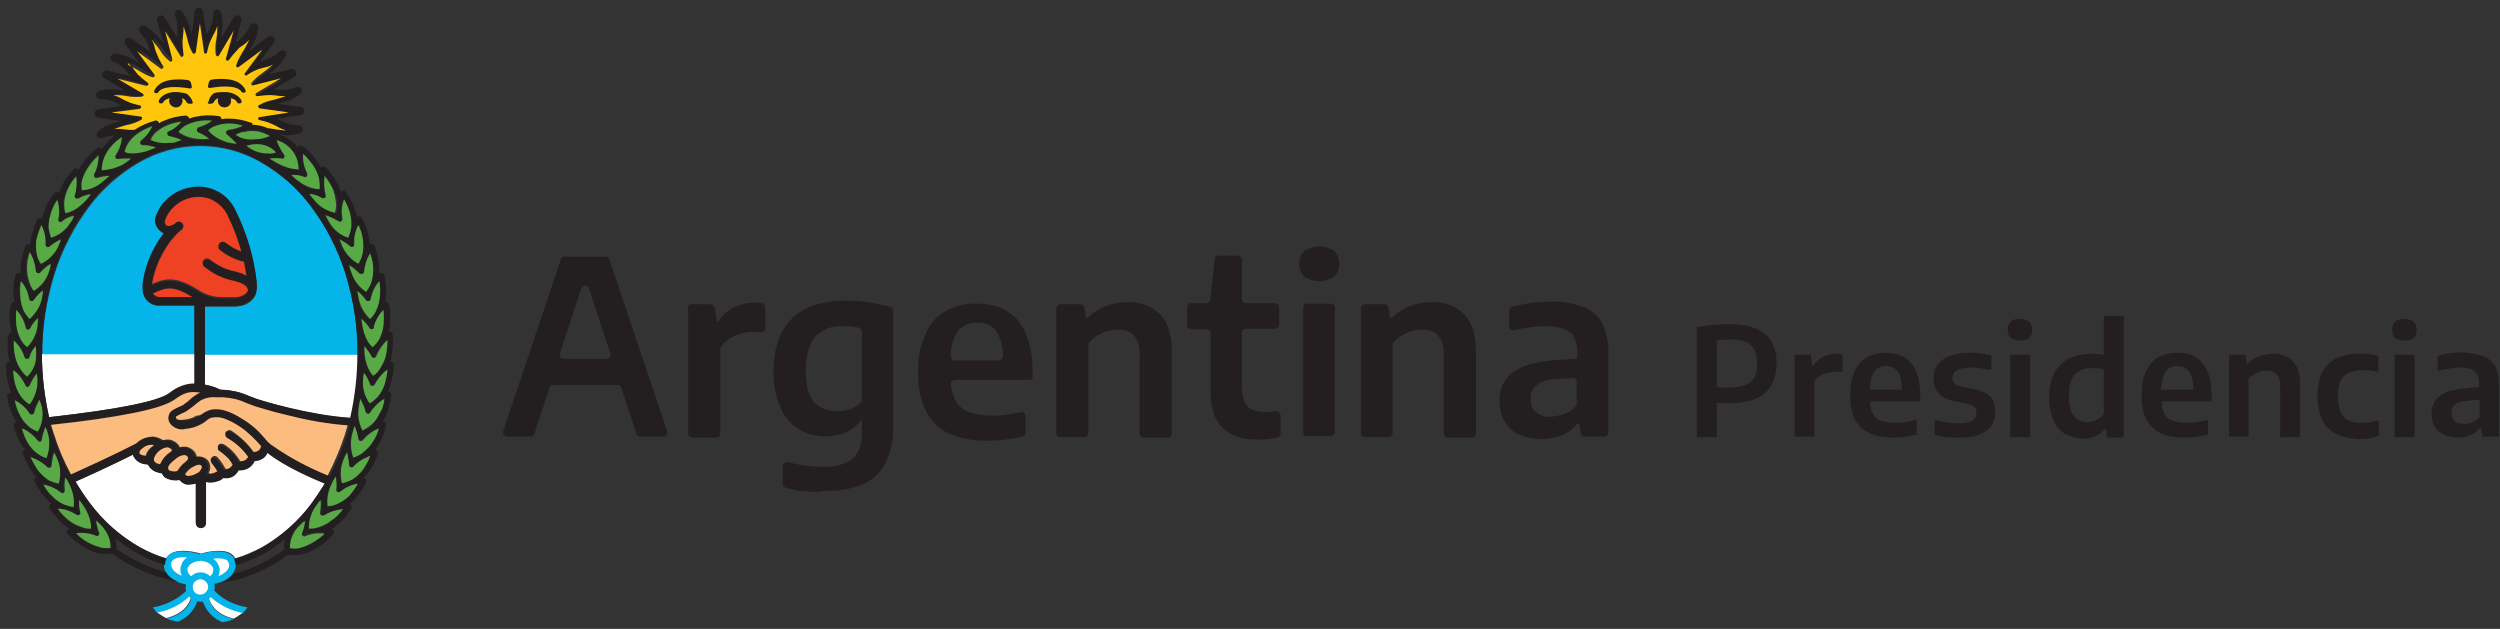 <?xml version="1.0" encoding="utf-8"?>
<!-- Generator: Adobe Illustrator 24.0.1, SVG Export Plug-In . SVG Version: 6.00 Build 0)  -->
<svg version="1.1" id="Layer_1" xmlns="http://www.w3.org/2000/svg" xmlns:xlink="http://www.w3.org/1999/xlink" x="0px" y="0px"
	 viewBox="0 0 489 123" style="enable-background:new 0 0 489 123;" xml:space="preserve">
<rect x="0" y="0" width="489" height="123" fill="#333333" stroke="none"/>
<style type="text/css">
	.st0{fill:#231F20;}
	.st1{enable-background:new    ;}
	.st2{fill:#05B4E9;}
	.st3{fill:#FFFFFF;}
	.st4{fill:#FFC60B;}
	.st5{fill:#59AA47;}
	.st6{fill:#EF4123;}
	.st7{fill:#FCBC80;}
</style>
<title>argentina-presidencia-logo-linea</title>
<g>
	<path class="st0" d="M124.5,84.9l-3-9.1c-0.1-0.3-0.4-0.5-0.7-0.5h-12.6c-0.3,0-0.6,0.2-0.7,0.5l-3,9.1c-0.1,0.3-0.4,0.5-0.7,0.5
		h-4.6c-0.4,0-0.8-0.3-0.8-0.8c0-0.1,0-0.2,0-0.2l11.3-33.7c0.1-0.3,0.4-0.5,0.7-0.5h8.1c0.3,0,0.6,0.2,0.7,0.5l11.3,33.7
		c0.1,0.4-0.1,0.8-0.5,1c-0.1,0-0.2,0-0.2,0h-4.7C124.9,85.4,124.6,85.2,124.5,84.9 M110.3,70.2h8.3c0.4,0,0.8-0.3,0.8-0.8
		c0-0.1,0-0.2,0-0.2l-4.2-12.8c-0.1-0.4-0.6-0.6-1-0.5c-0.2,0.1-0.4,0.3-0.5,0.5l-4.2,12.8c-0.1,0.4,0.1,0.8,0.5,1
		C110.2,70.2,110.2,70.2,110.3,70.2"/>
</g>
<g>
	<path class="st0" d="M135.3,59.5h3.7c0.4,0,0.7,0.3,0.8,0.7l0.4,2.7h0.3c0.7-1.2,1.8-2.1,3-2.8c1.3-0.6,2.7-0.9,4.1-0.9
		c0.5,0,0.9,0,1.4,0.1c0.4,0.1,0.7,0.4,0.7,0.8v4.1c0,0.4-0.3,0.8-0.7,0.8c0,0,0,0-0.1,0c-0.5,0-1-0.1-1.6-0.1
		c-1.3,0-2.5,0.3-3.6,0.8c-1,0.4-1.9,1.1-2.6,2c-0.1,0.1-0.2,0.3-0.2,0.5v16.6c0,0.4-0.3,0.8-0.8,0.8h-4.7c-0.4,0-0.8-0.3-0.8-0.8
		V60.2C134.5,59.8,134.9,59.5,135.3,59.5"/>
</g>
<g>
	<path class="st0" d="M157.2,96.1c-1.2-0.1-2.4-0.4-3.5-0.7c-0.3-0.1-0.6-0.4-0.6-0.8v-3.4c0-0.4,0.3-0.8,0.8-0.8c0.1,0,0.2,0,0.2,0
		c2.3,0.6,4.6,0.9,6.9,0.9c1.5,0.1,2.9-0.2,4.3-0.7c1.1-0.4,1.9-1.2,2.5-2.2c0.6-1.2,0.9-2.6,0.8-4v-2h-0.3c-0.8,0.9-1.8,1.7-3,2.2
		c-2.9,1.2-6.3,1-9-0.6c-1.6-1-2.9-2.5-3.6-4.2c-1-2.2-1.4-4.7-1.4-7.1c0-4.6,1.2-8,3.6-10.4c2.4-2.3,5.9-3.5,10.6-3.5
		c1.6,0,3.2,0.1,4.8,0.4c1.3,0.2,2.6,0.5,3.9,0.8c0.3,0.1,0.5,0.4,0.5,0.7v22.6c0.1,2.5-0.4,5-1.5,7.3c-1,1.8-2.5,3.3-4.4,4.1
		c-2.4,1-4.9,1.4-7.5,1.3C160,96.3,158.6,96.2,157.2,96.1 M166.4,80c0.8-0.3,1.4-0.8,2-1.3c0.1-0.1,0.2-0.3,0.2-0.5V64.9
		c0-0.4-0.3-0.7-0.6-0.8c-1-0.2-2-0.3-3-0.3c-2-0.2-4.1,0.6-5.5,2c-1.2,1.4-1.8,3.5-1.9,6.5c0,3,0.5,5.1,1.6,6.3
		c1.1,1.2,2.7,1.9,4.4,1.8C164.5,80.5,165.4,80.3,166.4,80"/>
</g>
<g>
	<path class="st0" d="M201.3,74.3h-14.5c-0.4,0-0.8,0.3-0.8,0.8c0,0,0,0.1,0,0.1c0.1,1.1,0.4,2.2,0.9,3.2c0.6,1,1.5,1.8,2.6,2.2
		c1.5,0.5,3.1,0.7,4.6,0.7c1.9,0,3.8-0.3,5.6-0.7c0.4-0.1,0.8,0.2,0.9,0.6c0,0.1,0,0.1,0,0.2v3.2c0,0.4-0.2,0.7-0.6,0.8
		c-2.2,0.5-4.5,0.8-6.8,0.8c-2.6,0.1-5.2-0.4-7.6-1.4c-1.9-0.9-3.5-2.4-4.5-4.4c-1.1-2.4-1.6-5.1-1.5-7.7c-0.1-2.5,0.4-5,1.4-7.3
		c0.8-1.9,2.1-3.5,3.9-4.5c1.9-1.1,4-1.6,6.2-1.5c3.5,0,6.2,1.1,8.1,3.4c1.8,2.3,2.8,5.7,2.8,10.1v0.9C202,74,201.7,74.3,201.3,74.3
		 M187.3,64.8c-0.9,1.5-1.4,3.2-1.3,4.9c0,0.4,0.3,0.8,0.7,0.8c0,0,0,0,0,0h8.7c0.4,0,0.8-0.4,0.8-0.8c0,0,0,0,0,0
		c0-1.7-0.4-3.4-1.3-4.9c-0.9-1.2-2.3-1.8-3.7-1.7C189.7,63,188.3,63.7,187.3,64.8"/>
</g>
<g>
	<path class="st0" d="M207.5,59.5h3.8c0.4,0,0.7,0.3,0.8,0.6l0.3,2.1h0.3c1-1,2.2-1.8,3.5-2.3c1.4-0.5,2.8-0.8,4.3-0.8
		c2.4-0.1,4.7,0.7,6.4,2.4c1.6,1.6,2.3,4.1,2.3,7.5v15.8c0,0.4-0.3,0.8-0.8,0.8h-4.7c-0.4,0-0.8-0.3-0.8-0.8V69.3
		c0.1-1.3-0.3-2.7-1.1-3.7c-0.9-0.8-2-1.2-3.2-1.1c-1.1,0-2.1,0.2-3.1,0.7c-0.9,0.4-1.7,1-2.4,1.7c-0.1,0.1-0.2,0.3-0.2,0.5v17.3
		c0,0.4-0.3,0.8-0.8,0.8h-4.7c-0.4,0-0.8-0.3-0.8-0.8V60.2C206.7,59.8,207.1,59.5,207.5,59.5"/>
</g>
<g>
	<path class="st0" d="M250.5,81.3v3.5c0,0.4-0.3,0.7-0.6,0.8c-1.3,0.3-2.6,0.4-3.9,0.4c-6.1,0-9.2-3.1-9.2-9.3V65.2
		c0-0.4-0.3-0.8-0.8-0.8h-3c-0.4,0-0.8-0.3-0.8-0.8v-3.5c0-0.4,0.3-0.8,0.7-0.8c0,0,0,0,0,0h3c0.4,0,0.7-0.3,0.8-0.7l0.9-7.9
		c0-0.4,0.4-0.7,0.8-0.7h3.7c0.4,0,0.8,0.3,0.8,0.7c0,0,0,0.1,0,0.1v7.7c0,0.4,0.3,0.8,0.8,0.8h5.7c0.4,0,0.8,0.3,0.8,0.7
		c0,0,0,0,0,0v3.5c0,0.4-0.3,0.8-0.8,0.8h-5.7c-0.4,0-0.8,0.3-0.8,0.8v10.4c0,1,0.1,2,0.5,3c0.3,0.7,0.8,1.3,1.5,1.6
		c0.8,0.4,1.7,0.5,2.6,0.5c0.7,0,1.3-0.1,2-0.2c0.4-0.1,0.8,0.2,0.9,0.6C250.5,81.2,250.5,81.2,250.5,81.3"/>
</g>
<g>
	<path class="st0" d="M255.1,54.1c-1.3-1.4-1.3-3.6,0-5c1.8-1.2,4.1-1.2,5.9,0c1.3,1.4,1.3,3.6,0,5
		C259.2,55.3,256.9,55.3,255.1,54.1 M254.9,84.7V60.2c0-0.4,0.3-0.8,0.7-0.8c0,0,0,0,0,0h4.7c0.4,0,0.8,0.3,0.8,0.7c0,0,0,0,0,0
		v24.4c0,0.4-0.3,0.8-0.8,0.8l0,0h-4.7C255.3,85.4,254.9,85.1,254.9,84.7"/>
</g>
<g>
	<path class="st0" d="M267,59.5h3.8c0.4,0,0.7,0.3,0.8,0.6l0.3,2.1h0.3c1-1,2.2-1.8,3.5-2.3c1.4-0.5,2.8-0.8,4.3-0.8
		c2.4-0.1,4.7,0.7,6.4,2.4c1.6,1.6,2.3,4.1,2.3,7.5v15.8c0,0.4-0.3,0.8-0.8,0.8l0,0h-4.7c-0.4,0-0.8-0.3-0.8-0.8c0,0,0,0,0,0V69.3
		c0.1-1.3-0.3-2.7-1.1-3.7c-0.9-0.8-2-1.2-3.2-1.1c-1.1,0-2.1,0.2-3.1,0.7c-0.9,0.4-1.7,1-2.4,1.7c-0.1,0.1-0.2,0.3-0.2,0.5v17.3
		c0,0.4-0.3,0.8-0.8,0.8l0,0H267c-0.4,0-0.8-0.3-0.8-0.8c0,0,0,0,0,0V60.2C266.2,59.8,266.6,59.5,267,59.5"/>
</g>
<g>
	<path class="st0" d="M309.7,60c1.6,0.6,2.9,1.8,3.7,3.2c0.9,1.9,1.3,4,1.2,6.1v15.3c0,0.4-0.3,0.8-0.8,0.8l0,0H310
		c-0.4,0-0.7-0.3-0.8-0.6l-0.3-2h-0.3c-0.8,1-1.8,1.8-3,2.3c-1.3,0.5-2.7,0.8-4.1,0.8c-1.5,0-3-0.3-4.4-0.9
		c-1.2-0.6-2.2-1.4-2.8-2.6c-0.7-1.2-1-2.5-1-3.9c-0.1-2.2,0.8-4.2,2.5-5.6c1.6-1.3,4.3-2.1,7.8-2.4l4.9-0.4V69
		c0.1-1.1-0.2-2.1-0.6-3.1c-0.4-0.8-1.2-1.3-2-1.6c-1.2-0.3-2.4-0.5-3.6-0.5c-1.2,0-2.3,0.1-3.5,0.3c-0.9,0.1-1.8,0.3-2.6,0.5
		c-0.4,0.1-0.8-0.1-1-0.5c0-0.1,0-0.2,0-0.2v-3.2c0-0.3,0.2-0.6,0.5-0.7c1.1-0.3,2.3-0.5,3.4-0.7c1.4-0.2,2.7-0.3,4.1-0.3
		C305.4,58.9,307.5,59.3,309.7,60 M306.1,80.9c0.8-0.3,1.5-0.8,2.1-1.4c0.1-0.1,0.2-0.3,0.2-0.5v-4.3c0-0.4-0.3-0.8-0.8-0.8
		c0,0,0,0-0.1,0l-3.4,0.3c-1.3,0-2.5,0.4-3.6,1.2c-0.8,0.7-1.2,1.6-1.1,2.6c-0.1,1,0.3,1.9,1,2.6c0.8,0.7,1.9,1,3,0.9
		C304.3,81.4,305.2,81.3,306.1,80.9"/>
</g>
<g class="st1">
	<path class="st0" d="M331.9,64c2.1-0.4,4.2-0.6,6.2-0.6c3.2,0,5.5,0.6,7.1,1.9c1.6,1.3,2.3,3.2,2.3,5.8c0,2.5-0.8,4.5-2.3,5.8
		s-3.9,2-7,2c-0.5,0-1.3,0-2.4-0.1v6.7h-3.9V64z M342.4,74.7c0.9-0.7,1.3-1.9,1.3-3.6c0-1.6-0.4-2.9-1.3-3.6c-0.8-0.8-2.2-1.1-4-1.1
		c-0.9,0-1.8,0.1-2.6,0.2v9.1c0.7,0.1,1.5,0.1,2.4,0.1C340.1,75.8,341.5,75.4,342.4,74.7z"/>
</g>
<g class="st1">
	<path class="st0" d="M351,69.4h3.2l0.3,2.1h0.2c0.5-0.8,1.1-1.3,1.9-1.7s1.6-0.6,2.5-0.6c0.4,0,0.8,0,1.3,0.1v3.5
		c-0.4-0.1-0.9-0.1-1.5-0.1c-0.8,0-1.5,0.2-2.3,0.5c-0.7,0.3-1.3,0.8-1.7,1.3v10.9H351V69.4z"/>
</g>
<g class="st1">
	<path class="st0" d="M375.7,78.5h-9.9c0,1,0.2,1.9,0.6,2.5c0.3,0.6,0.9,1.1,1.6,1.3c0.7,0.3,1.7,0.4,2.9,0.4c1.2,0,2.5-0.2,4-0.6
		v2.9c-1.5,0.4-3.1,0.6-4.6,0.6c-1.9,0-3.5-0.3-4.7-0.9c-1.2-0.6-2.2-1.5-2.8-2.7s-0.9-2.8-0.9-4.8c0-1.8,0.3-3.3,0.8-4.5
		c0.6-1.2,1.4-2.2,2.4-2.8s2.3-0.9,3.8-0.9c2.2,0,3.9,0.7,5,2.1s1.7,3.5,1.7,6.3V78.5z M366.6,72.7c-0.5,0.7-0.8,1.9-0.9,3.5h6.3
		c0-1.7-0.3-2.8-0.8-3.5c-0.5-0.7-1.3-1.1-2.3-1.1C367.9,71.6,367.1,72,366.6,72.7z"/>
	<path class="st0" d="M378.4,85v-2.9c1.6,0.5,3.2,0.7,4.9,0.7c1.1,0,2-0.2,2.5-0.5c0.5-0.3,0.8-0.8,0.8-1.5c0-0.5-0.1-0.9-0.4-1.2
		c-0.3-0.3-0.7-0.5-1.4-0.6l-2.4-0.5c-1.5-0.3-2.6-0.8-3.2-1.6c-0.7-0.7-1-1.7-1-3c0-1,0.3-1.9,0.8-2.6s1.3-1.3,2.4-1.7
		c1.1-0.4,2.4-0.6,4-0.6c1.5,0,2.8,0.2,4.1,0.5v2.9c-1.3-0.3-2.6-0.5-4-0.5c-2.4,0-3.6,0.7-3.6,2c0,0.5,0.1,0.8,0.4,1.1
		s0.7,0.5,1.4,0.6l2.4,0.5c1.5,0.3,2.6,0.8,3.2,1.5c0.7,0.7,1,1.7,1,3c0,1-0.3,1.9-0.8,2.7c-0.5,0.7-1.3,1.3-2.3,1.7
		c-1,0.4-2.3,0.6-3.7,0.6C381.5,85.7,379.8,85.5,378.4,85z"/>
	<path class="st0" d="M393.3,66.1c-0.4-0.4-0.6-0.9-0.6-1.6s0.2-1.2,0.6-1.6c0.4-0.4,1-0.5,1.8-0.5s1.4,0.2,1.8,0.5
		c0.4,0.4,0.6,0.9,0.6,1.6s-0.2,1.2-0.6,1.6s-1,0.5-1.8,0.5S393.7,66.4,393.3,66.1z M393.2,85.4V69.4h3.9v16.1H393.2z"/>
</g>
<g class="st1">
	<path class="st0" d="M404,84.9c-1-0.5-1.8-1.4-2.3-2.6s-0.9-2.7-0.9-4.5c0-2.8,0.7-5,2.2-6.4c1.4-1.5,3.6-2.2,6.3-2.2
		c0.7,0,1.4,0.1,2.2,0.2v-7.6h3.9v23.8h-3.3l-0.2-1.7h-0.2c-0.5,0.6-1.1,1.1-1.8,1.4s-1.6,0.5-2.5,0.5C406.1,85.7,405,85.4,404,84.9
		z M410.1,82.1c0.5-0.2,1-0.6,1.4-1.1v-8.8c-0.7-0.1-1.4-0.2-2.2-0.2c-1.6,0-2.7,0.4-3.5,1.3c-0.8,0.8-1.1,2.2-1.1,4.1
		c0,1.9,0.3,3.2,1,4c0.6,0.8,1.5,1.2,2.7,1.2C409,82.5,409.6,82.4,410.1,82.1z"/>
</g>
<g class="st1">
	<path class="st0" d="M432.7,78.5h-9.9c0,1,0.2,1.9,0.6,2.5c0.3,0.6,0.9,1.1,1.6,1.3c0.7,0.3,1.7,0.4,2.9,0.4c1.2,0,2.5-0.2,4-0.6
		v2.9c-1.5,0.4-3.1,0.6-4.6,0.6c-1.9,0-3.5-0.3-4.7-0.9s-2.2-1.5-2.8-2.7s-0.9-2.8-0.9-4.8c0-1.8,0.3-3.3,0.8-4.5
		c0.6-1.2,1.4-2.2,2.4-2.8c1.1-0.6,2.3-0.9,3.8-0.9c2.2,0,3.9,0.7,5,2.1c1.1,1.4,1.7,3.5,1.7,6.3V78.5z M423.6,72.7
		c-0.5,0.7-0.8,1.9-0.9,3.5h6.3c0-1.7-0.3-2.8-0.8-3.5c-0.5-0.7-1.3-1.1-2.3-1.1C424.9,71.6,424.1,72,423.6,72.7z"/>
</g>
<g class="st1">
	<path class="st0" d="M436,69.4h3.2l0.3,1.7h0.2c0.6-0.6,1.3-1.1,2.2-1.4c0.8-0.3,1.7-0.5,2.7-0.5c1.7,0,3,0.5,3.9,1.5
		c1,1,1.4,2.5,1.4,4.6v10.2H446v-10c0-1.1-0.2-1.8-0.7-2.3c-0.5-0.5-1.1-0.7-2-0.7c-0.6,0-1.3,0.1-1.9,0.4s-1.2,0.7-1.6,1.2v11.3
		H436V69.4z"/>
</g>
<g class="st1">
	<path class="st0" d="M455.3,83.7c-1.3-1.4-2-3.5-2-6.2c0-2.8,0.7-4.9,2.1-6.3c1.4-1.4,3.5-2,6.3-2c1.2,0,2.4,0.1,3.5,0.4v3.1
		c-1.1-0.2-2.1-0.3-3-0.3c-1.1,0-2.1,0.2-2.8,0.5c-0.7,0.3-1.3,0.9-1.6,1.6c-0.4,0.8-0.5,1.7-0.5,3c0,1.9,0.4,3.2,1.1,4
		s1.9,1.2,3.4,1.2c0.5,0,1,0,1.6-0.1c0.5-0.1,1.2-0.2,1.9-0.4v3.1c-1.3,0.4-2.6,0.6-4,0.6C458.6,85.7,456.6,85,455.3,83.7z"/>
</g>
<g class="st1">
	<path class="st0" d="M468.5,66.1c-0.4-0.4-0.6-0.9-0.6-1.6s0.2-1.2,0.6-1.6c0.4-0.4,1-0.5,1.8-0.5s1.4,0.2,1.8,0.5
		c0.4,0.4,0.6,0.9,0.6,1.6s-0.2,1.2-0.6,1.6s-1,0.5-1.8,0.5S468.9,66.4,468.5,66.1z M468.4,85.4V69.4h3.9v16.1H468.4z"/>
</g>
<g class="st1">
	<path class="st0" d="M485.8,69.7c1,0.4,1.8,1.1,2.3,2c0.5,0.9,0.7,2.2,0.7,3.8v9.9h-3.2l-0.3-1.7h-0.2c-0.5,0.6-1.1,1.1-1.9,1.4
		c-0.8,0.3-1.6,0.5-2.5,0.5c-1,0-2-0.2-2.7-0.6c-0.8-0.4-1.4-0.9-1.8-1.6c-0.4-0.7-0.6-1.5-0.6-2.4c0-1.5,0.5-2.6,1.5-3.5
		c1-0.8,2.6-1.3,4.8-1.5l3-0.3v-0.6c0-0.8-0.1-1.5-0.4-1.9c-0.3-0.5-0.7-0.8-1.2-1s-1.3-0.3-2.2-0.3c-0.7,0-1.4,0.1-2.1,0.2
		c-0.8,0.1-1.5,0.3-2.2,0.5v-3c0.7-0.2,1.5-0.4,2.4-0.5c0.9-0.1,1.7-0.2,2.6-0.2C483.5,69.1,484.8,69.3,485.8,69.7z M483.6,82.6
		c0.5-0.2,1-0.6,1.4-1v-3.4l-2.6,0.2c-1,0.1-1.8,0.3-2.2,0.7s-0.7,0.9-0.7,1.6c0,0.7,0.2,1.2,0.6,1.6s1,0.6,1.8,0.6
		C482.5,83,483.1,82.8,483.6,82.6z"/>
</g>
<g>
	<path class="st2" d="M38.1,59.8h-6.7c-1,0.1-2-0.3-2.7-1.1c-0.4-0.5-0.6-1-0.7-1.7c0,0,0-0.1,0-0.2c-0.1-0.7,0-1.3,0.1-2
		c0.6-3.3,2-6.5,4.1-9.1c-0.2,0-0.3-0.1-0.5-0.2c-0.9-0.6-1.4-1.7-1.2-2.8c0.3-1.2,1-2.3,1.9-3.2c1.6-1.7,3.8-2.8,6.2-2.8
		c3.1-0.1,6,1.6,7.4,4.5c2.2,4.4,3.6,9.2,4.2,14.1v0.2c0.1,0.5,0.1,1.1-0.1,1.7c0,0,0,0.1,0,0.2c-0.1,0.4-0.4,0.8-0.7,1.2
		c-0.7,0.7-1.6,1.2-2.6,1.3c-0.4,0.1-0.8,0.1-1.2,0.1h-5.5v9.5H70c0-5.4-0.8-10.8-2.4-16c-1.5-4.7-3.7-9.1-6.7-13
		c-2.6-3.6-6-6.5-9.8-8.7c-7.4-4.3-16.5-4.3-23.9,0c-3.8,2.2-7.2,5.2-9.8,8.7c-2.9,3.9-5.2,8.3-6.7,13c-1.6,5.2-2.5,10.6-2.4,16
		h29.9L38.1,59.8z"/>
</g>
<g>
	<path class="st3" d="M8.2,69.3c0,4.1,0.5,8.2,1.4,12.3C23,80.1,31,78.5,33.4,76.9c1.3-1.1,3-1.8,4.8-1.8v-5.8H8.2z"/>
</g>
<g>
	<path class="st3" d="M40.1,75.3c1.1,0.2,2.1,0.5,3.1,1h0.3c1.8,0,3.6,0.4,5.2,1.2c0.5,0.2,1.2,0.4,1.9,0.7c0.3,0.1,9.9,3.1,18,3.6
		c1-4.1,1.5-8.2,1.5-12.4H40.1V75.3z"/>
</g>
<g>
	<path class="st0" d="M37.2,23.1"/>
</g>
<g>
	<path class="st3" d="M52.3,88.4c-0.1,0.3-0.3,0.6-0.5,0.8c-0.5,0.5-1.3,0.8-2,0.8c-0.1,0.3-0.3,0.5-0.5,0.8c-0.7,0.7-1.6,1.1-2.6,1
		c-0.1,0.3-0.3,0.5-0.5,0.7c-0.7,0.7-1.6,1-2.5,0.8c-0.3,0.3-0.6,0.5-1,0.6c-0.8,0.3-1.6,0.4-2.4,0.2v8c0,0.6-0.4,1-1,1s-1-0.4-1-1
		v-7.6c-0.4,0.2-0.8,0.2-1.3,0.2c-0.2,0-0.4,0-0.5,0c-0.6-0.1-1.1-0.4-1.4-0.9c-0.9,0.2-1.9,0.1-2.7-0.4c-0.3-0.2-0.6-0.6-0.8-0.9
		c-0.3,0-0.6-0.1-0.9-0.2c-0.8-0.2-1.4-0.7-1.8-1.5l-0.7-0.1c-0.8-0.1-1.6-0.5-2-1.3C26,89.3,26,89.1,26,88.9
		c-4.3,2.2-9.1,4.4-11.3,5.3c0.8,1.4,1.8,2.8,2.8,4.2c2.6,3.5,5.9,6.4,9.8,8.6c1.7,0.9,3.4,1.7,5.3,2.2c0.2-0.3,0.5-0.6,0.8-0.9
		c1.7-1.1,5-0.3,5.9,0c0.9-0.3,4.2-1.1,5.9,0c0.3,0.2,0.6,0.5,0.8,0.9c1.8-0.5,3.6-1.3,5.3-2.2c3.8-2.2,7.2-5.2,9.8-8.7
		c0.9-1.2,1.8-2.5,2.6-3.9C61.1,93.4,55.8,91,52.3,88.4"/>
</g>
<g>
	<path class="st2" d="M41.9,115.5c0.1-0.2,0.1-0.5,0.1-0.7c0-0.2,0-0.4-0.1-0.6c1.3-0.2,2.6-0.8,3.5-1.8c0.5-0.6,0.8-1.4,0.7-2.3
		c-0.1-0.7-0.5-1.4-1.1-1.7c-1.7-1.1-5-0.3-5.9,0c-0.9-0.3-4.2-1.1-5.9,0c-0.6,0.4-1,1-1.1,1.8c-0.1,0.8,0.1,1.6,0.7,2.3
		c1,1,2.2,1.6,3.6,1.8c0,0.2-0.1,0.4-0.1,0.6c0,0.2,0,0.5,0.1,0.7c-1.8,1.7-4.1,2.8-6.5,3.2l0,0c0.3,0.4,0.6,0.9,1,1.2
		c2.3-0.5,4.4-1.5,6.2-3.2c0.1,0.1,0.2,0.2,0.3,0.3c-0.2,0.8-1.1,3-4.8,3.9c0.7,0.3,1.5,0.5,2.2,0.6c1.8-0.7,3.2-2.2,3.8-4
		c0.2,0,0.4,0.1,0.6,0.1c0.2,0,0.4,0,0.5,0c0.6,1.8,2,3.3,3.8,4c0.8-0.1,1.5-0.3,2.2-0.6c-3.7-0.9-4.6-3-4.8-3.9
		c0.1-0.1,0.2-0.2,0.3-0.3c1.7,1.6,3.9,2.7,6.2,3.1c0.4-0.3,0.7-0.8,1-1.2C45.9,118.4,43.6,117.3,41.9,115.5"/>
</g>
<g>
	<path class="st3" d="M44.3,109.5c0.3,0.2,0.4,0.5,0.5,0.8c0.1,0.5-0.1,0.9-0.4,1.3c-0.5,0.5-1.1,0.9-1.7,1.1c0.3-0.6,0.4-1.3,0.1-2
		c-0.2-0.6-0.6-1.1-1.1-1.4C42.6,109.1,43.5,109.2,44.3,109.5"/>
</g>
<g>
	<path class="st3" d="M36.7,111.1c0.5-1.3,2.4-1.4,2.5-1.4l0,0c0.4,0,0.7,0.1,1.1,0.2c0.6,0.2,1.1,0.6,1.4,1.2
		c0.1,0.6-0.1,1.2-0.6,1.6c-1.1-1-2.7-1-3.7,0C36.8,112.3,36.6,111.7,36.7,111.1"/>
</g>
<g>
	<path class="st3" d="M35.6,112.6c-0.7-0.2-1.3-0.6-1.7-1.1c-0.3-0.3-0.4-0.8-0.4-1.3c0-0.3,0.2-0.6,0.5-0.8
		c0.5-0.3,1.1-0.4,1.7-0.4c0.3,0,0.6,0,0.9,0c-0.5,0.4-0.9,0.8-1.1,1.4C35.2,111.2,35.2,112,35.6,112.6"/>
</g>
<g>
	<path class="st3" d="M37.7,114.8c0-0.8,0.7-1.5,1.5-1.5c0.8,0,1.5,0.7,1.5,1.5c0,0.8-0.7,1.5-1.5,1.5l0,0
		C38.3,116.3,37.7,115.7,37.7,114.8"/>
</g>
<g>
	<path class="st3" d="M47.4,119.9c-2.3-0.5-4.4-1.5-6.2-3.1c-0.1,0.1-0.2,0.2-0.3,0.3c0.2,0.8,1.1,3,4.8,3.9
		C46.3,120.7,46.9,120.3,47.4,119.9"/>
</g>
<g>
	<path class="st3" d="M37,116.7c-1.7,1.6-3.9,2.7-6.2,3.1c0.5,0.4,1.1,0.8,1.7,1.1c3.7-0.9,4.6-3.1,4.8-3.9
		C37.2,116.9,37.1,116.8,37,116.7"/>
</g>
<g>
	<path class="st0" d="M76.5,77.3c0-0.2-0.1-0.4-0.2-0.6c-0.1-0.1-0.3-0.2-0.4-0.2c0.1-0.3,0.2-0.6,0.3-0.8c0.5-1.4,0.8-2.9,0.8-4.3
		c0-0.4-0.3-0.7-0.6-0.7c0,0,0,0-0.1,0c0.1-0.3,0.2-0.5,0.2-0.8c0.4-1.4,0.4-2.9,0.3-4.4c0-0.2-0.1-0.4-0.3-0.5
		c-0.1-0.1-0.3-0.1-0.5-0.1c0.1-0.3,0.2-0.7,0.2-1c0.2-1.5,0.2-3-0.1-4.4C76,59.2,75.7,59,75.4,59c0-0.2,0.1-0.5,0.1-0.7
		c0.1-1.5,0-3-0.3-4.4c-0.1-0.3-0.4-0.6-0.8-0.5c-0.1,0-0.1,0.1-0.2,0.1l0,0c0-0.4,0-0.7,0-1.1c-0.1-1.5-0.4-2.9-0.9-4.3
		c-0.1-0.2-0.3-0.4-0.5-0.4c-0.2,0-0.3,0-0.5,0.1c0-0.3,0-0.7-0.1-1c-0.2-1.5-0.7-2.9-1.4-4.2c-0.1-0.2-0.3-0.3-0.5-0.3
		c-0.2,0-0.3,0-0.5,0.2c0-0.3-0.1-0.6-0.2-0.9c-0.4-1.4-1-2.8-1.9-4c-0.1-0.2-0.3-0.3-0.5-0.3c-0.2,0-0.4,0.1-0.5,0.3
		c-0.1-0.4-0.2-0.7-0.4-1.1c-0.6-1.3-1.5-2.6-2.5-3.7c-0.2-0.2-0.4-0.2-0.6-0.2c-0.2,0-0.3,0.1-0.4,0.2c-0.2-0.3-0.4-0.7-0.6-1
		c-0.8-1.2-1.8-2.3-3-3.2c-0.2-0.1-0.4-0.2-0.6-0.1c-0.2,0.1-0.3,0.2-0.4,0.3c-0.9-1.2-2.1-2-3.5-2.5c0.3,0,0.5,0,0.8,0.1
		c1,0.1,2.1,0,3.1-0.3c0.4-0.1,0.6-0.5,0.6-0.9c0-0.4-0.4-0.7-0.8-0.7c-1.3,0-2.5-0.3-3.6-1c-0.2-0.1-0.4-0.2-0.5-0.3l4.5-0.7
		c0.4,0,0.8-0.5,0.7-0.9c0-0.4-0.3-0.7-0.7-0.7l-4.5-0.6c0.5-0.1,1.1-0.3,1.8-0.5c1-0.3,1.9-0.8,2.7-1.5c0.3-0.3,0.3-0.8,0-1.1
		c-0.2-0.2-0.5-0.3-0.8-0.2c-1.2,0.5-2.4,0.7-3.7,0.5l-0.6-0.1l3.9-2.4c0.3-0.2,0.5-0.6,0.3-1c-0.2-0.4-0.6-0.6-1-0.5l-4.4,1.1
		c0.4-0.3,0.9-0.7,1.4-1.2c0.8-0.7,1.5-1.5,2-2.4c0.2-0.3,0.1-0.8-0.2-1c-0.3-0.2-0.7-0.2-1,0c-0.9,0.9-2,1.5-3.2,1.8l-0.6,0.2
		l2.7-3.7c0.2-0.3,0.2-0.7-0.1-1c-0.3-0.3-0.7-0.3-1.1-0.1l-3.7,2.8c0.3-0.5,0.6-1,0.9-1.6c0.5-0.9,0.8-1.9,0.9-2.9
		c0.1-0.4-0.2-0.8-0.6-0.9c-0.4-0.1-0.8,0.1-1,0.4c-0.5,1.2-1.3,2.2-2.3,3l-0.5,0.4l1.1-4.4c0.1-0.4-0.2-0.9-0.6-1
		c-0.3-0.1-0.7,0.1-0.9,0.4l-2.4,4c0.1-0.6,0.1-1.2,0.2-1.9c0.1-1,0-2.1-0.3-3.1c-0.2-0.4-0.6-0.7-1-0.5c-0.3,0.1-0.5,0.4-0.5,0.7
		c0,1.3-0.3,2.5-1,3.6l-0.3,0.5l-0.7-4.5c-0.1-0.4-0.4-0.7-0.8-0.7l0,0c-0.4,0-0.7,0.3-0.8,0.7l-0.6,4.5c-0.1-0.5-0.3-1.1-0.5-1.7
		c-0.3-1-0.8-2-1.4-2.8c-0.3-0.3-0.8-0.4-1.1-0.1c-0.3,0.2-0.4,0.6-0.3,0.9c0.5,1.2,0.6,2.4,0.5,3.7c0,0.2,0,0.4-0.1,0.6l-2.4-3.9
		c-0.2-0.3-0.6-0.5-1-0.3c-0.4,0.2-0.6,0.6-0.5,1L32,8.5c-0.3-0.4-0.7-0.9-1.2-1.4c-0.7-0.8-1.5-1.5-2.4-2c-0.4-0.2-0.9-0.1-1.1,0.3
		c-0.2,0.3-0.1,0.7,0.1,1c0.9,0.9,1.5,2,1.8,3.2l0.2,0.6l-3.7-2.7c-0.3-0.2-0.8-0.2-1.1,0.1c-0.3,0.3-0.3,0.7-0.1,1l2.7,3.7
		c-0.5-0.3-1-0.6-1.6-0.9c-0.9-0.5-2-0.8-3-0.9c-0.4-0.1-0.9,0.2-1,0.6c-0.1,0.4,0.2,0.9,0.6,1c1.2,0.5,2.2,1.3,2.9,2.3l0.4,0.5
		l-4.5-1.1c-0.4-0.1-0.9,0.2-1,0.6c-0.1,0.3,0.1,0.7,0.4,0.9l4,2.4c-0.5-0.1-1.2-0.1-1.9-0.2c-1-0.1-2.1,0-3.1,0.3
		c-0.4,0.1-0.7,0.6-0.6,1c0.1,0.3,0.4,0.6,0.8,0.6c1.3,0,2.5,0.3,3.6,1c0.2,0.1,0.3,0.2,0.5,0.3l-4.5,0.7c-0.4,0-0.8,0.5-0.7,0.9
		c0,0.4,0.3,0.7,0.7,0.7l4.5,0.7c-0.5,0.1-1.1,0.3-1.8,0.5c-1,0.3-1.9,0.8-2.7,1.5c-0.3,0.3-0.4,0.8-0.1,1.1
		c0.2,0.2,0.6,0.3,0.9,0.2c0.8-0.3,1.6-0.5,2.4-0.5c-0.7,0.6-1.4,1.3-2,2c-0.2,0.2-0.4,0.5-0.5,0.7c-0.1-0.1-0.2-0.2-0.3-0.3
		c-0.2-0.1-0.4,0-0.6,0.1c-1.2,0.9-2.2,2-3,3.2c-0.2,0.3-0.4,0.7-0.6,1c-0.2-0.3-0.6-0.4-0.9-0.2c0,0-0.1,0.1-0.1,0.1
		c-1,1.1-1.9,2.3-2.5,3.7c-0.1,0.3-0.3,0.7-0.4,1c-0.2-0.3-0.6-0.3-0.9,0c0,0-0.1,0.1-0.1,0.1c-0.9,1.2-1.6,2.5-2,3.9
		c-0.1,0.3-0.2,0.7-0.2,1c-0.1-0.1-0.3-0.2-0.5-0.2c-0.2,0-0.4,0.1-0.5,0.3C6.8,44,6.3,45.4,6,46.9c0,0.3-0.1,0.7-0.1,1
		c-0.2-0.1-0.4-0.2-0.5-0.1c-0.2,0-0.4,0.2-0.5,0.4C4.4,49.6,4.1,51,4,52.5c0,0.3,0,0.7,0,1c-0.3-0.2-0.7-0.1-0.9,0.1
		C3.1,53.7,3,53.8,3,53.9c-0.4,1.4-0.5,2.9-0.3,4.4c0,0.2,0.1,0.5,0.1,0.8c-0.1,0-0.2,0-0.3,0c-0.2,0.1-0.3,0.3-0.4,0.5
		c-0.3,1.5-0.3,3,0,4.5c0,0.3,0.1,0.7,0.2,1c-0.1,0-0.2,0-0.3,0c-0.2,0.1-0.3,0.3-0.4,0.5c-0.2,1.5-0.2,3,0.1,4.4
		c0.1,0.3,0.1,0.6,0.2,0.8c-0.1,0-0.3,0-0.4,0.1c-0.2,0.1-0.3,0.3-0.3,0.5c-0.1,1.5,0.2,3,0.6,4.4c0.1,0.4,0.3,0.7,0.4,1.1H2.2
		c-0.3-0.1-0.7,0.1-0.8,0.4c0,0.1,0,0.2,0,0.3c0.2,1.5,0.7,2.9,1.4,4.2c0.1,0.2,0.2,0.4,0.4,0.7c-0.1,0-0.2,0.1-0.3,0.2
		c-0.2,0.2-0.2,0.4-0.2,0.6c0.3,1.4,0.9,2.8,1.7,4.1C4.6,87.5,4.8,87.8,5,88c-0.2,0-0.3,0.1-0.4,0.2c-0.1,0.2-0.2,0.4-0.1,0.6
		c0.5,1.4,1.2,2.7,2.1,3.9C6.8,93,7,93.2,7.2,93.4c-0.2,0-0.3,0.1-0.4,0.3c-0.1,0.2-0.1,0.4,0,0.6c0.7,1.3,1.5,2.6,2.6,3.6
		c0.2,0.2,0.4,0.4,0.6,0.6c-0.1,0.1-0.3,0.2-0.3,0.3c-0.1,0.2-0.1,0.4,0,0.6c0.8,1.3,1.8,2.4,2.9,3.3c0.3,0.3,0.6,0.5,1,0.7h-0.1
		c-0.2,0.1-0.4,0.2-0.4,0.5c-0.1,0.2,0,0.4,0.2,0.6c1,1.1,2.2,2,3.4,2.7c0.9,0.5,1.8,0.9,2.8,1.1c0.8,0.1,1.5,0.1,2.3,0
		c0,0,0.1,0,0.1,0c2,1.4,4.1,2.6,6.3,3.5c1.8,0.8,3.7,1.3,5.6,1.8l1.1,0.2c-0.8-0.3-1.6-0.7-2.1-1.4c-0.1-0.1-0.2-0.2-0.2-0.4
		c-1.3-0.4-2.6-0.8-3.8-1.3c-2.1-0.9-4.1-2-6-3.3v-0.1c0-0.7,0-1.3-0.2-2c1.3,1,2.6,2,4,2.8c1.8,1,3.7,1.8,5.7,2.4
		c0-0.1,0-0.2,0-0.3c0-0.3,0.1-0.6,0.3-0.9c-1.8-0.5-3.6-1.3-5.2-2.2c-3.8-2.2-7.2-5.2-9.8-8.7c-1-1.3-1.9-2.7-2.8-4.2
		c2.2-1,7-3.2,11.3-5.3c0,0.2,0.1,0.4,0.2,0.6c0.4,0.7,1.2,1.2,2,1.3l0.7,0.1c0.3,0.7,1,1.3,1.8,1.5c0.3,0.1,0.6,0.2,0.9,0.2
		c0.1,0.4,0.4,0.7,0.7,0.9c0.8,0.4,1.8,0.6,2.7,0.4c0.4,0.4,0.9,0.8,1.4,0.9c0.2,0,0.4,0,0.5,0c0.4,0,0.9-0.1,1.3-0.2v7.7
		c0,0.6,0.4,1,1,1s1-0.4,1-1v-8c0.8,0.2,1.6,0.1,2.4-0.2c0.4-0.1,0.7-0.3,1-0.6c0.9,0.2,1.9-0.1,2.5-0.8c0.2-0.2,0.4-0.5,0.5-0.7
		c1,0.1,2-0.3,2.6-1c0.2-0.2,0.4-0.5,0.5-0.8c0.7,0,1.5-0.3,2-0.8c0.2-0.2,0.4-0.5,0.5-0.8c3.4,2.7,8.8,5,11.2,6
		c-0.8,1.3-1.7,2.6-2.6,3.9c-2.6,3.5-5.9,6.5-9.8,8.7c-1.7,0.9-3.4,1.7-5.3,2.2c0.1,0.3,0.2,0.6,0.3,0.9c0,0.1,0,0.2,0,0.3
		c2-0.6,3.9-1.4,5.7-2.4c1.4-0.8,2.7-1.8,4-2.8c-0.2,0.7-0.3,1.3-0.2,2c0,0,0,0.1,0,0.1c-1.4,1-2.9,1.9-4.4,2.7
		c-1.7,0.8-3.5,1.5-5.3,2l-0.2,0.1c-0.1,0.1-0.1,0.2-0.2,0.3c-0.6,0.7-1.3,1.1-2.2,1.4c1-0.2,2-0.4,3-0.6c1.9-0.5,3.7-1.2,5.5-2.1
		c1.6-0.8,3.2-1.7,4.6-2.8h0.1c0.8,0.1,1.5,0.1,2.3,0c1-0.2,1.9-0.6,2.8-1.1c1.3-0.7,2.5-1.7,3.5-2.8c0.2-0.2,0.2-0.4,0.2-0.6
		c-0.1-0.2-0.2-0.4-0.4-0.5h-0.1c0.3-0.2,0.7-0.4,1-0.7c1.2-0.9,2.2-2.1,2.9-3.3c0.1-0.2,0.1-0.4,0-0.6c-0.1-0.1-0.2-0.3-0.3-0.3
		c0.2-0.2,0.4-0.4,0.6-0.6c1.1-1,1.9-2.3,2.6-3.6c0.1-0.2,0.1-0.4,0-0.6c-0.1-0.2-0.3-0.3-0.5-0.3c0.2-0.2,0.4-0.5,0.7-0.7
		c0.9-1.2,1.6-2.5,2.1-3.9c0.1-0.3,0-0.7-0.4-0.8c-0.1,0-0.1,0-0.2,0l0,0c0.2-0.2,0.4-0.5,0.5-0.7c0.8-1.2,1.4-2.6,1.7-4.1
		c0.1-0.3-0.1-0.7-0.4-0.8c-0.1,0-0.1,0-0.2,0c0.2-0.3,0.3-0.6,0.5-0.9C76,80.2,76.4,78.8,76.5,77.3 M75.8,72.3L75.8,72.3
		c-0.1,1-0.3,2-0.6,3c-0.3,0.9-0.8,1.7-1.3,2.3c-0.4,0.5-1,1-1.6,1.3l0,0l0,0c-0.9-1.3-1.4-2.8-1.3-4.4c0-0.6,0.1-1.1,0.2-1.7l0,0
		l0,0c0.5,0.7,0.9,1.5,1.2,2.3c0.1,0.2,0.2,0.3,0.4,0.3c0.2,0,0.4-0.1,0.5-0.3C73.8,74.1,74.7,73.1,75.8,72.3L75.8,72.3 M75.6,66.5
		L75.6,66.5L75.6,66.5c0,1-0.1,2-0.3,3c-0.2,0.9-0.5,1.7-1,2.5c-0.4,0.6-0.9,1.1-1.4,1.5l0,0c-1.6-1.8-1.7-4.4-1.7-5.8l0,0l0,0
		c0.5,0.6,1,1.3,1.4,2c0.1,0.2,0.3,0.3,0.4,0.3c0.2,0,0.4-0.1,0.4-0.3C73.9,68.4,74.7,67.3,75.6,66.5 M75,60.7L75,60.7L75,60.7
		c0.1,1,0.1,2.1,0,3.1c-0.1,0.9-0.4,1.8-0.8,2.6c-0.3,0.6-0.8,1.2-1.3,1.6l0,0c-1.6-1.3-2-4-2.2-5.6l0,0l0,0
		c0.6,0.6,1.1,1.2,1.6,1.9c0.1,0.3,0.3,0.4,0.6,0.4s0.4-0.3,0.4-0.6C73.5,62.7,74.1,61.6,75,60.7 M74.1,55.1L74.1,55.1L74.1,55.1
		c0.2,1,0.2,2,0.1,3.1c-0.1,0.9-0.3,1.8-0.7,2.6c-0.3,0.6-0.7,1.2-1.2,1.7l0,0c-1.1-1-1.9-2.4-2.2-3.9c-0.1-0.5-0.2-1.1-0.3-1.6l0,0
		l0,0c0.6,0.5,1.2,1.2,1.7,1.8c0.1,0.2,0.3,0.2,0.5,0.2c0.2,0,0.3-0.2,0.4-0.4C72.6,57.3,73.2,56.1,74.1,55.1 M29.7,55.5
		c0-0.1,0-0.2,0-0.2c0.5-2.9,1.7-5.6,3.4-7.9c0.6-0.8,1.3-1.5,2-2.2c0.1-0.1,0.2-0.2,0.4-0.3c0.4-0.3,0.4-0.9,0.1-1.2
		c-0.3-0.4-0.8-0.5-1.2-0.2l-0.4,0.3c-0.8,0.6-1.3,0.4-1.5,0.3c-0.3-0.2-0.4-0.6-0.3-1c0.3-0.9,0.8-1.6,1.4-2.3l0,0
		c1.3-1.4,3-2.2,4.9-2.2h0.1c0.7,0,1.4,0.1,2.1,0.3c1.7,0.5,3,1.7,3.8,3.2c1.2,2.3,2.1,4.6,2.7,7.1c-1.1-0.4-2.1-1-3-1.7
		c-0.4-0.3-1-0.3-1.3,0.1c-0.2,0.2-0.2,0.4-0.2,0.7c0,0.2,0.1,0.5,0.3,0.6c1.4,1.1,3,1.9,4.7,2.3c0.2,0.8,0.3,1.7,0.5,2.7
		c-0.8-0.4-1.6-0.6-2.5-0.8c-0.5-0.1-0.9-0.3-1.4-0.4c-1.1-0.5-2.2-1.1-3.2-1.8c-0.4-0.3-1-0.2-1.3,0.2c-0.3,0.4-0.2,1,0.2,1.3
		c1.1,0.8,2.3,1.5,3.6,2.1c0.5,0.2,1.1,0.4,1.6,0.5c2.2,0.6,3.1,1,3.2,2.1c-0.1,0.2-0.2,0.3-0.3,0.5c-0.8,0.6-1.8,0.9-2.7,0.8h-2.1
		c-1.5,0-3-0.5-4.3-1.2c-4.6-3-6.7-2.5-9.3-1.4 M37.6,58.1h-6.2c-0.5,0-1-0.1-1.3-0.5c-0.1-0.1-0.1-0.2-0.1-0.2
		C32.5,56.2,33.9,55.8,37.6,58.1 M40.1,69.3v-9.5h5.5c0.4,0,0.8,0,1.2-0.1c1-0.1,1.9-0.6,2.6-1.3c0.3-0.3,0.5-0.7,0.7-1.2
		c0,0,0-0.1,0-0.2c0.1-0.5,0.1-1.1,0.1-1.7v-0.2c-0.5-4.9-2-9.7-4.2-14.1c-1.4-2.9-4.3-4.6-7.5-4.5c-2.4,0.1-4.6,1.1-6.2,2.8
		c-0.9,0.9-1.5,2-1.9,3.2c-0.3,1.1,0.2,2.2,1.2,2.8c0.1,0.1,0.3,0.2,0.5,0.2c-2.1,2.7-3.5,5.8-4.1,9.2c-0.1,0.7-0.2,1.3-0.1,2
		c0,0,0,0.1,0,0.2c0.1,0.6,0.3,1.2,0.7,1.7c0.7,0.8,1.7,1.2,2.7,1.1h6.7v15.3c-1.7,0-3.4,0.7-4.8,1.8C31,78.5,23,80.1,9.6,81.6
		c-0.9-4-1.4-8.1-1.4-12.3c0-5.4,0.8-10.8,2.4-16c1.5-4.7,3.7-9.1,6.7-13c2.6-3.6,6-6.5,9.8-8.7c7.4-4.3,16.5-4.3,23.9,0
		c3.8,2.2,7.2,5.2,9.8,8.7c2.9,3.9,5.2,8.3,6.7,13c1.6,5.2,2.5,10.6,2.4,16c0,4.2-0.5,8.4-1.4,12.4c-8.1-0.5-17.8-3.5-18-3.6
		c-0.7-0.2-1.3-0.5-1.9-0.7c-1.6-0.7-3.4-1.1-5.2-1.2h-0.3c-1-0.5-2-0.8-3.1-1L40.1,69.3z M52.8,26.5c-0.7,0.3-1.4,0.5-2.1,0.6
		c-0.5,0.1-1,0.1-1.6,0.1c-1.1,0-2.1-0.3-3-0.9l0,0l0,0c0.5-0.3,1.1-0.6,1.8-0.7c0.8-0.2,1.7-0.2,2.5-0.1
		C51.2,25.8,52,26.1,52.8,26.5L52.8,26.5L52.8,26.5 M53.9,29.8L53.9,29.8L53.9,29.8c-0.5,0.2-1,0.3-1.5,0.3h-0.2
		c-1.5,0-2.9-0.6-4-1.5l0,0l0,0c0.6-0.2,1.1-0.3,1.7-0.3C51.4,28.1,52.9,28.7,53.9,29.8 M47.6,24.7c-0.9,0.4-1.9,0.7-2.9,0.8
		c-0.2,0-0.4,0.2-0.4,0.4c0,0.2,0,0.4,0.2,0.5c0.7,0.5,1.3,1.1,1.9,1.8l0,0l0,0l0,0c-2.2,0-4.2-0.9-5.6-2.6l0,0
		c0.4-0.4,1-0.7,1.5-0.9C44,24,45.9,24,47.6,24.7L47.6,24.7L47.6,24.7 M41.6,23.6c-0.8,0.6-1.8,1.1-2.8,1.4
		c-0.2,0.1-0.3,0.2-0.3,0.5c0,0.2,0.1,0.4,0.3,0.5c0.8,0.3,1.5,0.7,2.2,1.3l0,0l0,0c-0.3,0-0.7,0.1-1.2,0.1
		c-1.7,0.1-3.4-0.4-4.8-1.3l0,0c0.3-0.5,0.8-0.9,1.3-1.2c1.6-0.9,3.5-1.2,5.3-1l0,0l0,0 M35.4,23.8c-0.7,0.8-1.5,1.5-2.4,1.9
		c-0.2,0.1-0.3,0.4-0.2,0.6c0.1,0.1,0.2,0.2,0.3,0.3c0.8,0.2,1.6,0.4,2.4,0.8l0,0l0,0c-0.5,0.2-1,0.3-1.6,0.4
		c-0.5,0.1-1.1,0.1-1.7,0.1c-1,0-2-0.2-2.9-0.6l0,0c0.2-0.6,0.6-1.1,1-1.5C31.8,24.6,33.6,23.9,35.4,23.8L35.4,23.8L35.4,23.8
		 M27.5,27.5c-0.2,0.1-0.2,0.3-0.1,0.5c0.1,0.2,0.3,0.3,0.5,0.3l0,0c0.4,0,0.8,0,1.2,0.1c0.4,0.1,0.9,0.1,1.3,0.3l0,0l0,0
		c-0.5,0.2-1,0.5-1.5,0.6c-0.9,0.3-1.9,0.5-2.9,0.5c-0.6,0-1.1-0.1-1.7-0.2l0,0c0.2-1,1.1-3.5,5.4-5l0,0l0,0c-0.5,1.1-1.2,2-2.2,2.8
		 M71.2,53.1c0.1-1.3,0.5-2.6,1.2-3.7l0,0l0,0c0.3,1,0.5,2,0.6,3c0,0.9-0.1,1.8-0.4,2.7c-0.2,0.7-0.6,1.3-1,1.8l0,0
		c-1.3-0.9-2.3-2.1-2.8-3.6c-0.2-0.5-0.4-1-0.5-1.6l0,0l0,0c0.7,0.4,1.4,1,2,1.6c0.1,0.1,0.3,0.2,0.5,0.1
		C71,53.5,71.1,53.3,71.2,53.1 M69.2,47.9c-0.1-1.3,0.2-2.6,0.8-3.8l0,0l0,0c0.5,0.9,0.8,1.9,1,2.9c0.1,0.9,0.1,1.8-0.1,2.7
		c-0.1,0.7-0.4,1.3-0.8,1.9l0,0l0,0c-1.4-0.7-2.5-1.9-3.1-3.3c-0.2-0.5-0.5-1-0.6-1.5l0,0l0,0c0.8,0.4,1.5,0.8,2.1,1.4
		c0.2,0.2,0.5,0.1,0.7-0.1C69.2,48.1,69.3,47.9,69.2,47.9 M66.6,43.3L66.6,43.3c0.2-0.1,0.3-0.3,0.2-0.5c-0.2-1.3-0.1-2.6,0.3-3.9
		l0,0l0,0c0.5,0.9,0.9,1.8,1.2,2.8c0.2,0.9,0.3,1.8,0.2,2.7c-0.1,0.7-0.3,1.4-0.6,2l0,0c-1.5-0.5-2.8-1.6-3.6-2.9
		c-0.3-0.5-0.6-1-0.8-1.5l0,0l0,0c0.8,0.3,1.6,0.7,2.3,1.2C66.2,43.4,66.4,43.4,66.6,43.3 M63,38.8c0.2,0.1,0.4,0.1,0.6,0
		c0.2-0.1,0.2-0.3,0.2-0.5c-0.4-1.2-0.4-2.5-0.2-3.8l0,0l0,0c0.7,0.8,1.2,1.6,1.7,2.6c0.4,0.8,0.6,1.7,0.7,2.6c0,0.7,0,1.4-0.2,2
		l0,0l0,0c-1.5-0.3-2.9-1.1-3.9-2.3c-0.4-0.4-0.8-0.8-1.1-1.3l0,0l0,0C61.4,38.1,62.2,38.4,63,38.8 M59.4,34.7
		c0.2,0.1,0.5,0.1,0.7-0.2c0.1-0.2,0.1-0.4-0.1-0.6c-0.6-1.1-0.9-2.4-0.9-3.7l0,0l0,0c0.8,0.7,1.4,1.4,2,2.3
		c0.5,0.7,0.9,1.6,1.2,2.5c0.2,0.7,0.2,1.4,0.1,2.1l0,0h-0.1c-1.5-0.1-2.9-0.7-4-1.6c-0.5-0.4-0.9-0.8-1.4-1.2l0,0l0,0h0.2
		C57.9,34.3,58.7,34.4,59.4,34.7 M58,30.9c0.3,0.7,0.4,1.5,0.4,2.3l0,0h-0.2c-2,0-4.2-1.3-5.5-2.1l0,0l0,0c0.8-0.1,1.6-0.1,2.4,0
		c0.2,0.1,0.4,0,0.5-0.2c0.1-0.2,0.1-0.4,0-0.5c-0.7-0.9-1.2-1.8-1.5-2.9l0,0l0,0C55.9,28,57.3,29.3,58,30.9 M22.3,25.1l0.3-0.1
		c0.9-0.3,1.9-0.6,2.8-0.8c0.8-0.2,1.5-0.5,2.2-0.9c0.1-0.1,0.2-0.2,0.2-0.4c0-0.1-0.1-0.2-0.3-0.2l-5.7-0.8l5.7-0.8
		c0.2,0,0.3-0.2,0.3-0.4c0-0.1-0.1-0.2-0.3-0.3c-0.9-0.2-1.7-0.4-2.5-0.8c-0.4-0.2-0.7-0.4-1-0.5c-0.5-0.3-1.1-0.5-1.6-0.7h0.3
		c1,0.1,1.9,0.2,2.9,0.3c0.8,0.1,1.6,0.1,2.4,0c0.1,0,0.2-0.1,0.3-0.3c0-0.1,0-0.3-0.2-0.3l-4.9-2.9l5.6,1.4c0.2,0,0.3,0,0.4-0.2
		c0.1-0.2,0-0.3-0.1-0.4c-0.7-0.5-1.4-1-2-1.7c-0.3-0.3-0.5-0.6-0.7-0.9c-0.4-0.5-0.8-0.9-1.2-1.2l0.3,0.1c0.9,0.4,1.7,0.9,2.5,1.4
		c0.7,0.4,1.4,0.8,2.2,1c0.1,0,0.3,0,0.4-0.1c0.1-0.1,0.1-0.3,0-0.4l-3.4-4.6l4.6,3.4c0.1,0.1,0.4,0.1,0.5-0.1
		c0.1-0.1,0.1-0.3,0-0.4c-0.5-0.7-0.9-1.5-1.2-2.3c-0.1-0.4-0.2-0.7-0.4-1.1c-0.1-0.6-0.4-1.1-0.6-1.7c0.1,0.1,0.1,0.1,0.2,0.2
		c0.6,0.7,1.3,1.5,1.8,2.3c0.5,0.6,1,1.2,1.6,1.7c0.1,0.1,0.3,0.1,0.4,0c0.1-0.1,0.2-0.2,0.1-0.4L32.5,6l3,4.9
		c0.1,0.1,0.3,0.2,0.4,0.1c0.1-0.1,0.2-0.2,0.2-0.4c-0.2-0.9-0.3-1.8-0.3-2.7c0-0.4,0-0.8,0.1-1.1C36,6.3,36,5.7,36,5.1
		c0,0.1,0.1,0.2,0.1,0.3c0.3,0.9,0.6,1.9,0.8,2.8c0.2,0.8,0.5,1.5,0.9,2.2c0.1,0.1,0.2,0.2,0.3,0.1c0.1,0,0.2-0.1,0.3-0.3l0.8-5.6
		l0.9,5.6c0,0.2,0.2,0.3,0.3,0.3c0.2,0,0.3-0.1,0.3-0.3c0.2-0.9,0.4-1.7,0.8-2.5c0.2-0.4,0.3-0.7,0.5-1c0.3-0.5,0.6-1.1,0.7-1.6
		c0,0.1,0,0.2,0,0.3c-0.1,1-0.2,1.9-0.3,2.9c-0.1,0.8-0.1,1.6,0,2.4c0,0.1,0.1,0.2,0.3,0.3c0.1,0,0.3,0,0.3-0.1L45.7,6l-1.4,5.6
		c0,0.2,0.1,0.4,0.2,0.4c0.1,0,0.3,0,0.4-0.1c0.5-0.7,1-1.4,1.7-2c0.3-0.3,0.6-0.5,0.8-0.7c0.5-0.4,0.9-0.8,1.3-1.2l-0.1,0.3
		c-0.4,0.9-0.9,1.7-1.4,2.6c-0.4,0.7-0.8,1.4-1,2.2c0,0.1,0,0.3,0.1,0.3c0.1,0.1,0.3,0.1,0.4,0l4.6-3.4l-3.4,4.6
		c-0.1,0.1-0.1,0.3,0,0.5c0.1,0.1,0.3,0.1,0.5,0l0,0c0.7-0.5,1.5-0.9,2.3-1.2c0.4-0.1,0.7-0.2,1.1-0.3c0.6-0.2,1.1-0.4,1.7-0.6
		l-0.2,0.2c-0.7,0.6-1.5,1.3-2.3,1.8c-0.7,0.5-1.2,1-1.7,1.6c-0.1,0.1-0.1,0.3,0,0.4c0.1,0.1,0.2,0.2,0.3,0.1l5.5-1.4l-4.9,2.9
		C50,18.4,50,18.6,50,18.7c0.1,0.2,0.2,0.2,0.4,0.2c0.9-0.2,1.7-0.3,2.6-0.3c0.4,0,0.8,0,1.1,0.1c0.6,0.1,1.2,0.1,1.8,0.1l-0.3,0.1
		c-0.9,0.3-1.9,0.6-2.8,0.8c-0.8,0.2-1.5,0.5-2.2,0.9c-0.1,0.1-0.2,0.2-0.1,0.3c0,0.1,0.1,0.2,0.3,0.3l5.7,0.8l-5.7,0.9
		c-0.2,0-0.3,0.2-0.3,0.3c0,0.2,0.1,0.3,0.3,0.3c0.9,0.2,1.7,0.4,2.5,0.8c0.4,0.2,0.7,0.3,1,0.5c0.5,0.3,1.1,0.5,1.6,0.7h-0.3
		c-1-0.1-1.9-0.2-2.9-0.4h-0.2c-1-0.4-2.1-0.7-3.1-0.7l0,0c0-0.2-0.2-0.4-0.4-0.5c-1.4-0.5-2.8-0.8-4.3-0.8c-0.5,0-0.9,0-1.4,0.1
		c0-0.1,0-0.1-0.1-0.2c-0.1-0.2-0.3-0.3-0.5-0.4c-1.4-0.2-2.9-0.2-4.4,0.1c-0.5,0.1-1,0.2-1.5,0.4c0-0.1-0.1-0.3-0.2-0.4
		c-0.1-0.1-0.3-0.2-0.5-0.2c-1.5,0.1-2.9,0.4-4.2,1c-0.3,0.1-0.6,0.3-0.9,0.5c0-0.2-0.1-0.3-0.2-0.4c-0.2-0.1-0.4-0.2-0.6-0.1
		c-1.4,0.4-2.8,1-4,1.8l-0.1,0c-0.3,0-0.6,0-0.9,0l-1.1-0.1C23.5,25.2,22.9,25.2,22.3,25.1 M23.9,26.8L23.9,26.8L23.9,26.8
		c-0.1,1.3-0.5,2.5-1.2,3.6c-0.1,0.2-0.1,0.4,0,0.5c0.1,0.2,0.3,0.2,0.5,0.2C24,31,24.8,31,25.6,31l0,0l0,0
		c-1.5,1.3-3.4,2.1-5.4,2.2H20l0,0C19.9,32.2,20.2,29.4,23.9,26.8 M16.1,35c0.2-0.9,0.6-1.7,1.1-2.5c0.6-0.9,1.3-1.6,2-2.3l0,0l0,0
		c0.1,1.3-0.2,2.6-0.8,3.8c-0.1,0.2-0.1,0.4,0.1,0.5c0.1,0.1,0.3,0.2,0.5,0.2c0.8-0.3,1.6-0.4,2.4-0.4l0,0l0,0
		c-0.4,0.5-0.9,0.9-1.4,1.3c-1.1,0.9-2.4,1.5-3.8,1.6H16l0,0C15.9,36.5,15.9,35.7,16.1,35 M14.8,34.4L14.8,34.4L14.8,34.4
		c0.2,1.3,0.1,2.6-0.3,3.8c-0.1,0.2,0,0.4,0.2,0.5c0.2,0.1,0.4,0.1,0.6,0c0.7-0.5,1.5-0.7,2.4-0.8l0,0l0,0c-0.9,1.2-2.7,3.3-5,3.7
		l0,0l0,0C12.3,40.6,11.9,37.8,14.8,34.4 M9.8,41.8c0.3-1,0.8-1.9,1.3-2.8l0,0l0,0c0.4,1.2,0.5,2.6,0.2,3.8c0,0.2,0.1,0.4,0.2,0.5
		c0.2,0.1,0.4,0.1,0.6-0.1c0.7-0.6,1.5-1,2.3-1.1l0,0l0,0c-0.3,0.5-0.6,1.1-0.9,1.6c-0.8,1.3-2,2.3-3.5,2.8l0,0l0,0
		c-0.3-0.6-0.4-1.3-0.5-2c0-0.9,0.1-1.8,0.4-2.7 M7.1,47c0.2-1,0.4-2,0.9-2.9l0,0l0,0l0,0c0.6,1.2,0.8,2.5,0.8,3.8
		c0,0.3,0.2,0.5,0.5,0.5c0.1,0,0.2,0,0.3-0.1c0.7-0.6,1.4-1,2.2-1.4l0,0l0,0c-0.1,0.5-0.3,1-0.5,1.4c-0.7,1.5-1.9,2.7-3.3,3.4l0,0
		l0,0c-0.4-0.6-0.6-1.2-0.8-1.9C7,48.8,7,47.9,7.1,47 M5.7,49.4L5.7,49.4L5.7,49.4c0.8,1.1,1.2,2.3,1.3,3.6c0,0.2,0.1,0.4,0.3,0.4
		c0.2,0.1,0.4,0,0.5-0.1c0.6-0.7,1.2-1.2,2-1.7l0,0l0,0c-0.1,0.5-0.2,1-0.3,1.5c-0.5,1.6-1.6,2.9-3,3.8l0,0c-0.4-0.5-0.8-1.2-1-1.8
		c-0.3-0.9-0.4-1.8-0.4-2.7C5.1,51.4,5.3,50.4,5.7,49.4 M4,55L4,55L4,55c0.8,1,1.4,2.2,1.7,3.5c0,0.2,0.2,0.3,0.4,0.4
		c0.2,0,0.4,0,0.5-0.2c0.5-0.7,1.1-1.3,1.8-1.9l0,0l0,0c0,0.5-0.1,1-0.2,1.5c-0.3,1.6-1.2,3-2.4,4.1l0,0c-0.5-0.5-0.9-1-1.2-1.7
		c-0.4-0.8-0.6-1.7-0.7-2.6C3.7,57,3.8,56,4,55 M3.2,60.6L3.2,60.6L3.2,60.6c0.9,0.9,1.6,2.1,1.9,3.4c0,0.2,0.2,0.3,0.4,0.4
		c0.2,0,0.4-0.1,0.5-0.2c0.4-0.8,0.9-1.4,1.5-2l0,0l0,0c0,0.6,0,1.1-0.1,1.7c-0.2,1.5-0.9,2.9-2,4l0,0c-0.5-0.4-1-0.9-1.3-1.5
		c-0.4-0.8-0.7-1.7-0.8-2.6C3,62.7,3,61.7,3.2,60.6 M2.7,66.6L2.7,66.6L2.7,66.6l0.4,0.4c0.8,0.8,1.3,1.8,1.7,2.9
		c0.1,0.2,0.3,0.3,0.5,0.3c0.2,0,0.4-0.2,0.4-0.4l0,0c0.2-0.8,0.7-1.6,1.3-2.2l0,0l0,0c0.1,0.9,0.1,1.9,0,2.8
		c-0.2,1.2-0.8,2.4-1.6,3.2l0,0C4.5,73,2.5,71,2.7,66.6 M2.5,72.3L2.5,72.3c0.1,0.1,0.3,0.2,0.4,0.3c0.9,0.8,1.5,1.7,2,2.7
		c0.1,0.2,0.2,0.3,0.4,0.3l0,0c0.2,0,0.4-0.1,0.4-0.3c0.3-0.8,0.8-1.6,1.4-2.3l0,0l0,0c0.4,2.1-0.1,4.3-1.4,6l0,0
		C4.8,78.5,2.6,76.7,2.5,72.3L2.5,72.3 M2.7,78.2L2.7,78.2L2.7,78.2c1.2,0.6,2.2,1.5,3,2.6C5.8,81,6,81.1,6.2,81
		c0.2,0,0.3-0.2,0.4-0.4l0,0c0.2-0.9,0.6-1.7,1-2.5l0,0l0,0c0.2,0.5,0.4,1,0.5,1.5c0.3,1.6,0.1,3.3-0.8,4.7h0
		c-0.7-0.3-1.3-0.6-1.8-1.1c-0.7-0.6-1.2-1.3-1.7-2.1c-0.5-0.9-0.8-1.9-1-2.9 M4.2,83.8L4.2,83.8L4.2,83.8L4.6,84
		c1,0.5,1.9,1.3,2.6,2.2c0.2,0.2,0.5,0.2,0.7,0.1C8,86.2,8.1,86.1,8.1,86c0.1-0.9,0.4-1.7,0.7-2.5l0,0l0,0c0.9,1.9,1,4.1,0.2,6.1
		l0,0l0,0C8,89.3,5.4,88.1,4.2,83.8 M7.5,92c-0.6-0.8-1.2-1.7-1.6-2.6l0,0l0,0l0.5,0.2c1.1,0.4,2,1,2.8,1.8c0.2,0.2,0.5,0.2,0.7,0
		c0.1-0.1,0.1-0.2,0.1-0.3c0-0.9,0.2-1.7,0.4-2.5l0,0l0,0c0.3,0.5,0.6,1,0.8,1.5c0.6,1.4,0.7,3,0.2,4.6l0,0l0,0
		c-0.7-0.1-1.4-0.4-2-0.7C8.7,93.3,8.1,92.7,7.5,92 M8.3,94.7L8.3,94.7L8.3,94.7c1.3,0.2,2.5,0.8,3.5,1.6c0.2,0.1,0.4,0.1,0.5,0
		c0.2-0.1,0.3-0.3,0.2-0.5c-0.1-0.8,0-1.7,0.1-2.5l0,0l0,0c0.3,0.5,0.6,0.9,0.8,1.4c0.7,1.3,1,2.9,0.8,4.4l0,0l0,0
		c-0.7-0.1-1.4-0.2-2-0.5c-0.8-0.4-1.6-0.9-2.2-1.5C9.4,96.4,8.8,95.5,8.3,94.7 M19.3,104.2c-0.3-0.8-0.5-1.6-0.6-2.4l0,0l0,0
		c1.1,0.9,3,2.9,2.9,5.4l0,0c-0.2,0-0.5,0.1-0.7,0.1c-0.4,0-0.8,0-1.1-0.1c-1.9-0.5-3.6-1.4-4.9-2.8l0,0l0,0c1.3-0.2,2.6,0,3.9,0.5
		c0.2,0.1,0.4,0,0.5-0.1C19.3,104.6,19.3,104.4,19.3,104.2 M15,100.8c0.2,0.1,0.4,0.1,0.5,0c0.2-0.1,0.2-0.3,0.2-0.5
		c-0.2-0.8-0.2-1.6-0.2-2.4l0,0l0,0c0.9,1.1,2.4,3.3,2.3,5.6l0,0h-0.2c-0.6,0-1.2-0.1-1.8-0.3c-0.9-0.3-1.7-0.7-2.4-1.3
		c-0.8-0.6-1.5-1.4-2.1-2.2l0,0l0,0C12.6,99.7,13.9,100.1,15,100.8 M33.7,88.2c-0.2,0.1-0.3,0.2-0.4,0.3c-0.9,0.5-1.5,1.3-1.9,2.3
		L31,90.7c-0.8-0.2-0.8-0.7-0.8-0.8c0-0.4,0.2-0.8,0.8-1.3c0.5-0.5,1.1-0.9,1.8-1c0.2,0,0.4,0,0.5,0.1c0.2,0.1,0.4,0.2,0.5,0.4
		C33.7,88.1,33.7,88.2,33.7,88.2 M34.7,92.2c-0.5,0.1-1.1,0.1-1.6-0.1c-0.1-0.1-0.2-0.3-0.2-0.4c-0.1-0.7,0.8-1.4,1.3-1.7
		c0.5-0.5,1.2-0.7,1.9-0.9c0.2,0,0.5,0.1,0.6,0.3c0.2,0.1,0.2,0.3,0.2,0.4c-0.1,0.3-0.3,0.5-0.5,0.7C35.6,90.8,35.1,91.5,34.7,92.2
		 M38.7,92.4c-0.6,0.5-1.3,0.7-2.1,0.7c-0.2,0-0.4-0.1-0.5-0.3c0.4-0.7,1-1.3,1.8-1.6c0.9-0.5,1.3-0.2,1.3-0.2
		c0.3,0.2,0.2,0.4,0.2,0.4C39.5,91.8,39,92.2,38.7,92.4L38.7,92.4 M30.2,87.1l-0.4,0.3c-0.5,0.5-0.9,1.1-1.2,1.8h-0.3
		c-0.5-0.1-0.8-0.2-0.9-0.4s-0.1-0.3,0.2-0.7c0.5-0.6,1.3-1,2.1-1h0.2L30.2,87.1 M50.7,88.1c-0.3,0.2-0.7,0.4-1.1,0.4
		c-1.2-1.7-2.8-3.1-4.7-4.1c-0.2-0.1-0.4-0.1-0.6,0c-0.4,0.1-0.6,0.6-0.5,1c0.1,0.2,0.2,0.4,0.4,0.5c1.6,0.9,2.9,2.1,4,3.6
		c-0.1,0.1-0.1,0.3-0.2,0.4c-0.3,0.4-0.8,0.5-1.3,0.5c-0.3-0.6-0.6-1.1-1.1-1.5c-0.6-0.7-1.3-1.3-2.1-1.8c-0.2-0.1-0.4-0.2-0.6-0.1
		c-0.2,0-0.4,0.2-0.5,0.3c-0.1,0.2-0.2,0.4-0.1,0.6c0,0.2,0.2,0.4,0.3,0.5c0.6,0.5,1.3,1,1.8,1.5c0.3,0.4,0.6,0.7,0.8,1.2
		c-0.1,0.2-0.2,0.4-0.4,0.5c-0.3,0.3-0.7,0.4-1.1,0.3c-0.4-0.8-0.9-1.5-1.5-2.2c-0.3-0.3-0.8-0.4-1.1-0.1c0,0,0,0,0,0
		c-0.3,0.3-0.4,0.8-0.1,1.1c0,0,0,0,0,0c0.4,0.5,0.8,1,1.1,1.6c-0.1,0.1-0.3,0.2-0.4,0.2c-0.4,0.2-0.8,0.2-1.3,0.2
		c0.2-0.3,0.3-0.6,0.3-1c0.1-0.7-0.2-1.3-0.7-1.8c-0.5-0.5-1.2-0.7-1.9-0.5c-0.1-0.5-0.3-1-0.7-1.3c-0.7-0.6-1.6-0.8-2.5-0.5l0,0
		c-0.2-0.5-0.7-1-1.2-1.2c-0.7-0.3-1.4-0.4-2.1-0.2c-0.5-0.4-1.1-0.6-1.8-0.7c-1.2-0.1-2.4,0.4-3.3,1.2c-4.6,2.4-10.4,5.1-12.8,6.1
		c-1.3-2.4-2.3-4.9-3.2-7.5c-0.2-0.7-0.4-1.5-0.7-2.2c6.7-0.8,12.1-1.6,16-2.3c4.1-0.8,6.8-1.7,8.1-2.6c1.6-1.1,2.6-1.7,4.1-1.5
		c0.3,0,0.7,0.1,1,0.1c-0.3,0.1-0.6,0.3-0.8,0.4c-0.6,0.4-1,0.8-1.3,1c-0.3,0.3-0.7,0.5-1,0.8c-0.4,0.2-0.7,0.4-1.1,0.6
		c-0.9,0.4-1.7,0.8-1.9,1.4c-0.3,0.7-0.2,1.4,0.3,2c0.7,0.8,1.8,1.1,2.8,0.9c1.1-0.1,2.2-0.4,3.2-1c0.3-0.2,0.6-0.4,0.9-0.6
		c0.3-0.2,0.6-0.4,1-0.6l0,0c0.9-0.2,1.9-0.1,2.8,0.3c1,0.4,2,0.9,2.9,1.5c1.5,1,2.9,2.3,4.1,3.8C51.1,87.6,50.9,87.9,50.7,88.1
		 M53.6,87.5c-0.5-0.4-1-0.8-1.4-1.2l0,0l0,0L52.1,86c-1.2-1.5-2.6-2.7-4.2-3.8c-1.5-0.9-4.2-2.7-6.8-2c-0.6,0.2-1.1,0.4-1.5,0.8
		c-0.2,0.2-0.5,0.3-0.8,0.5c-0.8,0.4-1.6,0.7-2.5,0.8c-0.8,0-1.2,0-1.4-0.2s-0.2-0.3-0.1-0.4c0.4-0.2,0.7-0.4,1.1-0.6
		c0.4-0.2,0.9-0.4,1.3-0.7c0.4-0.3,0.8-0.6,1.2-0.9c0.3-0.3,0.7-0.6,1.3-1c0.9-0.5,2-0.7,3-0.6h0.7h0.5c1.6,0.1,3.2,0.4,4.6,1.1
		c0.5,0.2,1.2,0.4,1.9,0.7c0.1,0,2.7,0.8,6.2,1.7c3.9,1,7.8,1.6,11.8,1.9c-0.2,0.7-0.4,1.4-0.6,2c-0.9,2.7-2,5.3-3.3,7.8
		C60.5,91.5,57,89.7,53.6,87.5 M63.5,104.4c-1.3,1.4-3,2.3-4.9,2.8c-0.4,0.1-0.8,0.1-1.1,0.1c-0.3,0-0.5,0-0.8-0.1l0,0
		c-0.1-1.6,0.5-3.1,1.6-4.3c0.4-0.4,0.8-0.8,1.2-1.2l0,0l0,0c-0.1,0.8-0.3,1.6-0.6,2.4c-0.1,0.2,0,0.4,0.1,0.5
		c0.1,0.1,0.3,0.2,0.5,0.1c1.2-0.5,2.5-0.7,3.8-0.5l0,0l0,0 M67,99.5c-0.6,0.9-1.2,1.6-2,2.3c-0.7,0.6-1.5,1-2.4,1.3
		c-0.6,0.2-1.2,0.3-1.8,0.3h-0.2l0,0c-0.1-1.5,0.4-3.1,1.3-4.3c0.3-0.5,0.6-0.9,1-1.3l0,0l0,0c0.1,0.8,0,1.7-0.1,2.5
		c0,0.2,0,0.4,0.2,0.5c0.2,0.1,0.4,0.1,0.5,0C64.5,100.1,65.8,99.7,67,99.5L67,99.5L67,99.5 M68.2,97.1c-0.7,0.6-1.4,1.2-2.2,1.5
		c-0.6,0.3-1.3,0.5-2,0.5l0,0l0,0c-0.2-1.5,0.1-3.1,0.8-4.4c0.2-0.5,0.5-1,0.8-1.4l0,0l0,0c0.2,0.8,0.2,1.7,0.1,2.5
		c0,0.2,0.1,0.4,0.2,0.5c0.2,0.1,0.4,0.1,0.5,0c1-0.8,2.2-1.4,3.5-1.6l0,0l0,0C69.5,95.5,68.9,96.3,68.2,97.1 M70.8,92
		c-0.6,0.7-1.2,1.3-2,1.8c-0.6,0.4-1.3,0.6-2,0.7l0,0l0,0c-0.4-1.5-0.3-3.1,0.3-4.6c0.2-0.5,0.4-1,0.7-1.4l0,0l0,0
		c0.2,0.8,0.4,1.6,0.5,2.5c0,0.2,0.1,0.4,0.3,0.4c0.2,0.1,0.4,0,0.5-0.1c0.8-0.9,1.7-1.5,2.8-1.9c0.2-0.1,0.3-0.1,0.5-0.2l0,0l0,0
		C72,90.2,71.5,91.2,70.8,92 M72.8,86.6c-0.5,0.8-1.1,1.4-1.9,2c-0.6,0.4-1.2,0.7-1.9,0.9l0,0l0,0c-0.5-1.5-0.6-3.1-0.2-4.6
		c0.1-0.5,0.3-1.1,0.5-1.6l0,0l0,0l0,0c0.3,0.8,0.6,1.7,0.7,2.6c0,0.3,0.3,0.4,0.5,0.4c0.1,0,0.2-0.1,0.3-0.2c0.8-1,1.9-1.8,3.1-2.3
		l0,0l0,0C73.8,84.8,73.3,85.8,72.8,86.6 M74.3,81c-0.4,0.8-0.9,1.6-1.6,2.2c-0.5,0.5-1.1,0.8-1.8,1.1l0,0l0,0c-0.7-1.4-1-3-0.8-4.6
		c0.1-0.5,0.2-1.1,0.3-1.6l0,0l0,0c0.4,0.8,0.8,1.6,1,2.5c0,0.2,0.2,0.3,0.4,0.4c0.2,0,0.4-0.1,0.5-0.2c0.7-1.1,1.7-2.1,2.8-2.7l0,0
		l0,0C75,79,74.7,80,74.3,81"/>
</g>
<g>
	<path class="st4" d="M49.4,24.4c1.1,0,2.1,0.3,3.1,0.7h0.2c1,0.2,1.9,0.3,2.9,0.4h0.3c-0.6-0.2-1.1-0.4-1.6-0.7
		c-0.3-0.2-0.6-0.3-1-0.5c-0.8-0.4-1.6-0.6-2.5-0.8c-0.2,0-0.3-0.1-0.3-0.3c0-0.2,0.1-0.3,0.3-0.3l5.7-0.9l-5.7-0.8
		c-0.1,0-0.2-0.1-0.3-0.3c0-0.1,0-0.3,0.1-0.3c0.7-0.4,1.4-0.7,2.2-0.9c1-0.2,1.9-0.5,2.8-0.8l0.3-0.1c-0.6,0-1.2,0-1.8-0.1
		c-0.3,0-0.7-0.1-1.1-0.1c-0.9,0-1.8,0.1-2.6,0.2c-0.2,0-0.3,0-0.4-0.2c-0.1-0.1,0-0.3,0.1-0.4l4.9-2.9l-5.5,1.4
		c-0.1,0-0.3,0-0.3-0.1c-0.1-0.1-0.1-0.3,0-0.4c0.5-0.6,1.1-1.2,1.7-1.6c0.8-0.6,1.6-1.2,2.3-1.8l0.2-0.2c-0.5,0.3-1.1,0.5-1.7,0.6
		c-0.3,0.1-0.7,0.2-1.1,0.3c-0.8,0.3-1.6,0.7-2.3,1.2c-0.1,0.1-0.3,0.1-0.4,0c-0.1-0.1-0.1-0.3,0-0.4l3.4-4.6l-4.6,3.4
		c-0.1,0.1-0.3,0.1-0.4,0c-0.1-0.1-0.2-0.2-0.1-0.3c0.2-0.8,0.6-1.5,1-2.2c0.5-0.8,1-1.7,1.4-2.5l0.1-0.3c-0.4,0.5-0.9,0.9-1.4,1.2
		c-0.3,0.2-0.6,0.4-0.8,0.7c-0.6,0.6-1.2,1.3-1.7,2c-0.1,0.2-0.3,0.2-0.5,0.1c-0.1-0.1-0.2-0.2-0.1-0.4L45.7,6l-2.9,4.9
		c-0.1,0.1-0.2,0.2-0.3,0.1c-0.1,0-0.2-0.1-0.3-0.3c-0.1-0.8-0.1-1.6,0-2.4c0.2-1,0.3-1.9,0.3-2.9c0-0.1,0-0.2,0-0.3
		c-0.2,0.6-0.4,1.1-0.7,1.6c-0.2,0.3-0.3,0.6-0.5,1c-0.4,0.8-0.6,1.6-0.8,2.5c0,0.2-0.2,0.3-0.3,0.3c-0.2,0-0.3-0.1-0.3-0.3
		l-0.8-5.6l-0.8,5.6c0,0.1-0.1,0.2-0.3,0.3c-0.1,0-0.3,0-0.3-0.1C37.3,9.8,37,9,36.8,8.3c-0.2-1-0.5-1.9-0.8-2.8
		c0-0.1-0.1-0.2-0.1-0.3c0,0.6,0,1.2-0.1,1.8c0,0.3-0.1,0.7-0.1,1.1c0,0.9,0.1,1.8,0.2,2.6c0,0.2-0.1,0.3-0.2,0.4
		c-0.1,0.1-0.3,0-0.4-0.1l-3-4.9l1.4,5.5c0,0.1,0,0.3-0.1,0.4c-0.1,0.1-0.3,0.1-0.4,0c-0.6-0.5-1.2-1.1-1.6-1.7
		c-0.5-0.8-1.1-1.6-1.7-2.3c-0.1-0.1-0.1-0.2-0.2-0.2c0.3,0.5,0.5,1.1,0.6,1.7c0.1,0.3,0.2,0.7,0.4,1.1c0.3,0.8,0.7,1.6,1.2,2.3
		c0.1,0.1,0.1,0.4-0.1,0.5c-0.1,0.1-0.3,0.1-0.4,0l-4.6-3.4l3.4,4.6c0.1,0.1,0.1,0.3,0,0.4c-0.1,0.1-0.2,0.2-0.4,0.1
		c-0.8-0.2-1.5-0.6-2.2-1c-0.8-0.5-1.7-1-2.5-1.4L25,12.3c0.4,0.4,0.9,0.8,1.2,1.3c0.2,0.3,0.5,0.6,0.7,0.9c0.6,0.6,1.3,1.2,2,1.7
		c0.1,0.1,0.2,0.3,0.1,0.4c-0.1,0.1-0.2,0.2-0.4,0.2l-5.6-1.4l4.9,2.9c0.1,0.1,0.2,0.2,0.2,0.3c0,0.1-0.1,0.2-0.3,0.3
		c-0.8,0.1-1.6,0.1-2.4,0c-1-0.2-1.9-0.3-2.9-0.3h-0.3c0.6,0.2,1.1,0.4,1.6,0.7c0.3,0.2,0.6,0.3,1,0.5c0.8,0.4,1.6,0.6,2.5,0.8
		c0.2,0,0.3,0.2,0.3,0.4c0,0.1-0.1,0.2-0.3,0.3L21.8,22l5.7,0.8c0.1,0,0.3,0.1,0.3,0.2c0,0.1,0,0.3-0.1,0.4
		c-0.7,0.4-1.4,0.7-2.2,0.9c-1,0.2-1.9,0.5-2.8,0.8l-0.3,0.1c0.6,0,1.2,0,1.8,0.1l1.1,0.1c0.3,0,0.6,0,0.9,0l0.1,0
		c1.2-0.8,2.6-1.4,4-1.8c0.2-0.1,0.4,0,0.6,0.1c0.1,0.1,0.2,0.3,0.2,0.4c0.3-0.2,0.7-0.4,1-0.5c1.4-0.6,2.8-0.9,4.2-1
		c0.2,0,0.4,0.1,0.5,0.2c0.1,0.1,0.2,0.2,0.2,0.4c0.5-0.2,0.9-0.3,1.4-0.4c1.4-0.3,2.9-0.3,4.4-0.1c0.2,0,0.4,0.2,0.5,0.4
		c0,0.1,0,0.1,0.1,0.2c0.5-0.1,0.9-0.1,1.4-0.1c1.5,0,2.9,0.3,4.3,0.8C49.2,23.9,49.4,24.1,49.4,24.4L49.4,24.4"/>
</g>
<g>
	<path class="st0" d="M41.1,17.2c5.5-0.9,6.1,0.7,6.1,0.7c0.1,0.2,0.4,0.3,0.6,0.2c0,0,0.4,0,0.2-0.5c0,0-0.6-1.8-3.5-2.1
		c-1.1-0.1-2.1-0.1-3.2,0.1c-0.5,0.1-0.6,1.2-0.6,1.2C40.6,17.3,41.1,17.2,41.1,17.2"/>
</g>
<g>
	<path class="st0" d="M36.4,18.3C35.7,18.1,35,18,34.2,18c-2.5,0.1-3.1,1.6-3.1,1.6c-0.2,0.5,0.2,0.6,0.2,0.6c0.3,0.1,0.6,0,0.7-0.3
		c0,0,0.1-0.4,1.2-0.7c-0.3,0.7,0,1.4,0.7,1.7c0.7,0.3,1.4,0,1.7-0.7c0.1-0.2,0.1-0.3,0.1-0.5c0-0.2,0-0.3-0.1-0.5
		c0.4,0.1,0.7,0.4,0.9,0.8c0.1,0.2,0.3,0.3,0.8,0.3s0.4-0.3,0.4-0.3C37.5,19.3,37,18.6,36.4,18.3"/>
</g>
<g>
	<path class="st0" d="M41,20.3c0.5,0,0.7-0.1,0.8-0.3c0.2-0.4,0.5-0.7,0.9-0.8c-0.1,0.2-0.1,0.3-0.1,0.5c0,0.7,0.5,1.3,1.3,1.3
		c0.7,0,1.3-0.5,1.3-1.3c0-0.2,0-0.4-0.1-0.5c1,0.2,1.2,0.7,1.2,0.7c0.1,0.3,0.4,0.4,0.7,0.3c0,0,0.4,0,0.2-0.6c0,0-0.7-1.5-3.1-1.6
		c-0.7,0-1.5,0-2.2,0.2c-0.6,0.4-1,1-1.1,1.7C40.6,20,40.5,20.3,41,20.3"/>
</g>
<g>
	<path class="st0" d="M30.4,18.2c0.2,0.1,0.5,0,0.6-0.2c0,0,0.6-1.6,6.1-0.7c0,0,0.5,0.1,0.4-0.4c0,0-0.1-1.1-0.6-1.2
		c-1-0.2-2.1-0.2-3.2-0.1c-2.9,0.3-3.5,2.1-3.5,2.1C30,18.1,30.4,18.2,30.4,18.2"/>
</g>
<g>
	<path class="st5" d="M63.5,104.4c-1.3-0.2-2.6,0-3.8,0.5c-0.2,0.1-0.4,0-0.5-0.1c-0.1-0.1-0.2-0.3-0.1-0.5c0.3-0.8,0.5-1.6,0.6-2.4
		l0,0l0,0c-0.5,0.3-0.9,0.7-1.3,1.1c-1.1,1.1-1.7,2.7-1.7,4.2l0,0c0.2,0,0.5,0.1,0.8,0.1c0.4,0,0.8,0,1.1-0.1
		C60.4,106.7,62.1,105.7,63.5,104.4L63.5,104.4L63.5,104.4"/>
</g>
<g>
	<path class="st5" d="M18.8,101.8L18.8,101.8L18.8,101.8c0.1,0.8,0.3,1.7,0.6,2.4c0.1,0.2,0,0.4-0.1,0.5c-0.1,0.1-0.3,0.2-0.5,0.1
		c-1.2-0.5-2.6-0.7-3.9-0.5l0,0l0,0c1.3,1.4,3,2.3,4.9,2.8c0.4,0.1,0.8,0.1,1.1,0.1c0.2,0,0.5,0,0.7,0l0,0
		C21.8,104.7,19.9,102.7,18.8,101.8"/>
</g>
<g>
	<path class="st5" d="M67.1,99.6c-1.3,0.1-2.6,0.5-3.7,1.2c-0.2,0.1-0.5,0.1-0.7-0.1c-0.1-0.1-0.1-0.2-0.1-0.4
		c0.1-0.8,0.2-1.7,0.1-2.5l0,0l0,0c-0.4,0.4-0.7,0.9-1,1.3c-0.9,1.3-1.3,2.8-1.3,4.3l0,0h0.2c0.6,0,1.2-0.1,1.8-0.3
		c0.9-0.3,1.7-0.7,2.4-1.3C65.8,101.2,66.5,100.4,67.1,99.6L67.1,99.6L67.1,99.6"/>
</g>
<g>
	<path class="st5" d="M70,94.6c-1.3,0.2-2.5,0.8-3.5,1.6c-0.2,0.1-0.4,0.1-0.5,0c-0.2-0.1-0.3-0.3-0.2-0.5c0.1-0.8,0-1.7-0.1-2.5
		l0,0l0,0c-0.3,0.4-0.6,0.9-0.8,1.4c-0.7,1.4-1,2.9-0.8,4.4l0,0l0,0c0.7,0,1.4-0.2,2-0.5c0.8-0.4,1.6-0.9,2.2-1.5
		C68.9,96.3,69.5,95.5,70,94.6L70,94.6L70,94.6"/>
</g>
<g>
	<path class="st5" d="M72.4,89.2c-0.2,0-0.3,0.1-0.5,0.2c-1.1,0.4-2.1,1.1-2.8,1.9c-0.1,0.1-0.3,0.2-0.5,0.1
		c-0.2-0.1-0.3-0.2-0.3-0.4c-0.1-0.8-0.2-1.7-0.4-2.5l0,0l0,0c-0.3,0.5-0.5,0.9-0.7,1.4c-0.6,1.5-0.7,3.1-0.3,4.6l0,0l0,0
		c0.7-0.1,1.4-0.4,2-0.7c0.8-0.5,1.4-1.1,2-1.8C71.5,91.1,72.1,90.2,72.4,89.2L72.4,89.2L72.4,89.2"/>
</g>
<g>
	<path class="st5" d="M74.1,83.8c-1.2,0.5-2.3,1.3-3.1,2.3c-0.2,0.2-0.5,0.2-0.7,0.1c-0.1-0.1-0.1-0.2-0.2-0.3
		c-0.1-0.9-0.4-1.7-0.7-2.6l0,0l0,0c-0.2,0.5-0.4,1.1-0.5,1.6c-0.4,1.5-0.3,3.1,0.2,4.6l0,0l0,0c0.7-0.2,1.3-0.5,1.8-0.9
		c0.7-0.6,1.4-1.2,1.9-2C73.4,85.7,73.9,84.8,74.1,83.8L74.1,83.8L74.1,83.8"/>
</g>
<g>
	<path class="st5" d="M75.2,78c-1.1,0.6-2.1,1.6-2.8,2.7c-0.1,0.2-0.3,0.3-0.5,0.2c-0.2,0-0.3-0.2-0.4-0.4c-0.2-0.9-0.6-1.7-1-2.5
		l0,0l0,0c-0.1,0.5-0.3,1.1-0.3,1.6c-0.3,1.6,0,3.2,0.7,4.6l0,0l0,0c0.6-0.3,1.2-0.7,1.7-1.1c0.7-0.6,1.2-1.3,1.6-2.2
		C74.8,80.1,75.1,79.1,75.2,78L75.2,78L75.2,78"/>
</g>
<g>
	<path class="st5" d="M73.3,75.2c-0.1,0.2-0.3,0.3-0.5,0.3c-0.2,0-0.4-0.1-0.4-0.3c-0.3-0.8-0.7-1.6-1.2-2.3l0,0l0,0
		C71.1,73.4,71,74,71,74.5c-0.1,1.6,0.4,3.1,1.3,4.4l0,0l0,0c0.6-0.3,1.1-0.8,1.6-1.3c0.6-0.7,1-1.5,1.3-2.3c0.3-1,0.5-2,0.6-3l0,0
		l0,0C74.7,73,73.9,74.1,73.3,75.2"/>
</g>
<g>
	<path class="st5" d="M73.1,70c-0.2,0-0.4-0.1-0.4-0.3c-0.4-0.7-0.9-1.4-1.4-2l0,0l0,0c-0.1,1.4,0.1,4,1.7,5.8l0,0
		c0.6-0.4,1.1-0.9,1.4-1.5c0.5-0.8,0.9-1.6,1.1-2.5c0.2-1,0.3-2,0.3-3l0,0l0,0c-1,0.9-1.7,2-2.2,3.2C73.5,69.9,73.3,70,73.1,70"/>
</g>
<g>
	<path class="st5" d="M72.8,64.4c-0.2,0-0.4-0.1-0.5-0.2c-0.4-0.7-1-1.3-1.6-1.9l0,0l0,0c0.1,1.5,0.6,4.3,2.2,5.6l0,0
		c0.5-0.5,1-1,1.3-1.6c0.4-0.8,0.7-1.7,0.8-2.6c0.1-1,0.1-2.1,0-3.1l0,0l0,0c-0.9,0.9-1.6,2.1-1.9,3.4C73.2,64.2,73,64.3,72.8,64.4"
		/>
</g>
<g>
	<path class="st5" d="M72.1,58.9c-0.2,0-0.4,0-0.5-0.2c-0.5-0.7-1.1-1.3-1.7-1.8l0,0l0,0c0.1,0.5,0.2,1.1,0.3,1.6
		c0.3,1.5,1.1,2.8,2.2,3.9l0,0c0.5-0.5,0.9-1,1.2-1.7c0.4-0.8,0.6-1.7,0.7-2.6c0.1-1,0.1-2.1-0.1-3.1l0,0l0,0
		c-0.9,1-1.4,2.2-1.7,3.5C72.5,58.7,72.3,58.9,72.1,58.9"/>
</g>
<g>
	<path class="st5" d="M70.8,53.6c-0.2,0.1-0.4,0-0.5-0.1c-0.6-0.6-1.3-1.2-2-1.6l0,0l0,0c0.1,0.5,0.3,1.1,0.5,1.6
		c0.5,1.5,1.5,2.7,2.8,3.6l0,0c0.4-0.5,0.8-1.2,1-1.8c0.3-0.9,0.4-1.8,0.4-2.7c0-1-0.2-2-0.6-3l0,0l0,0c-0.7,1.1-1.1,2.4-1.2,3.7
		C71.2,53.4,71.1,53.5,70.8,53.6"/>
</g>
<g>
	<path class="st5" d="M68.5,48.2c-0.6-0.6-1.4-1-2.1-1.4l0,0l0,0c0.2,0.5,0.4,1,0.6,1.5c0.7,1.4,1.8,2.6,3.1,3.3l0,0l0,0
		c0.4-0.6,0.6-1.2,0.8-1.9c0.2-0.9,0.2-1.8,0.1-2.7c-0.1-1-0.4-2-0.9-3l0,0l0,0c-0.6,1.2-0.9,2.5-0.8,3.8c0,0.2-0.1,0.4-0.3,0.5
		C68.9,48.3,68.7,48.3,68.5,48.2"/>
</g>
<g>
	<path class="st5" d="M63.7,42.1L63.7,42.1c0.2,0.5,0.5,1,0.8,1.5c0.8,1.4,2.1,2.4,3.6,2.9l0,0c0.3-0.6,0.5-1.3,0.6-2
		c0.1-0.9,0-1.8-0.2-2.7c-0.3-1-0.6-1.9-1.2-2.8l0,0l0,0c-0.4,1.2-0.6,2.5-0.3,3.8c0,0.2-0.1,0.4-0.2,0.5c-0.2,0.1-0.4,0.1-0.5,0
		C65.4,42.8,64.6,42.4,63.7,42.1L63.7,42.1"/>
</g>
<g>
	<path class="st5" d="M60.5,37.9L60.5,37.9c0.3,0.5,0.7,0.9,1.1,1.4c1,1.2,2.4,2,3.9,2.3l0,0l0,0c0.2-0.6,0.3-1.3,0.2-2
		c-0.1-0.9-0.3-1.8-0.6-2.6c-0.4-0.9-1-1.8-1.6-2.6l0,0l0,0c-0.2,1.3-0.1,2.6,0.2,3.8c0.1,0.2,0,0.4-0.2,0.5c-0.2,0.1-0.4,0.1-0.6,0
		C62.3,38.3,61.5,38,60.5,37.9L60.5,37.9"/>
</g>
<g>
	<path class="st5" d="M60,34.5c-0.1,0.1-0.3,0.2-0.5,0.1c-0.7-0.3-1.5-0.4-2.3-0.4H57l0,0l0,0c0.4,0.4,0.9,0.9,1.4,1.2
		c1.1,0.9,2.5,1.5,4,1.6h0.1l0,0c0.1-0.7,0-1.4-0.1-2.1c-0.2-0.9-0.6-1.7-1.1-2.5c-0.6-0.8-1.2-1.6-2-2.3l0,0l0,0
		c-0.1,1.3,0.2,2.6,0.8,3.8C60.1,34.2,60.1,34.4,60,34.5"/>
</g>
<g>
	<path class="st5" d="M17.6,103.4h0.2l0,0c0.1-2.3-1.4-4.5-2.3-5.6l0,0l0,0c-0.1,0.8,0,1.6,0.2,2.4c0.1,0.2,0,0.4-0.2,0.5
		c-0.2,0.1-0.4,0.1-0.5,0c-1.1-0.7-2.4-1.2-3.7-1.2l0,0l0,0c0.6,0.8,1.3,1.6,2.1,2.2c0.7,0.6,1.5,1,2.4,1.3
		C16.4,103.3,17,103.4,17.6,103.4"/>
</g>
<g>
	<path class="st5" d="M14.4,99.2L14.4,99.2L14.4,99.2c0.2-1.5-0.1-3-0.8-4.4c-0.2-0.5-0.5-1-0.8-1.4l0,0l0,0
		c-0.2,0.8-0.2,1.7-0.1,2.5c0,0.2-0.1,0.4-0.2,0.5c-0.2,0.1-0.4,0.1-0.5,0c-1-0.8-2.2-1.4-3.5-1.6l0,0l0,0c0.5,0.9,1.1,1.7,1.9,2.4
		c0.6,0.6,1.4,1.2,2.2,1.5C13.1,98.9,13.8,99.1,14.4,99.2"/>
</g>
<g>
	<path class="st5" d="M11.5,94.6L11.5,94.6L11.5,94.6c0.4-1.5,0.4-3.1-0.2-4.6c-0.2-0.5-0.4-1-0.7-1.5l0,0l0,0
		c-0.3,0.8-0.4,1.6-0.5,2.5c0,0.3-0.2,0.5-0.5,0.5c-0.1,0-0.2-0.1-0.3-0.1c-0.8-0.8-1.8-1.4-2.8-1.8l-0.5-0.2l0,0l0,0
		c0.4,1,0.9,1.8,1.5,2.7c0.6,0.7,1.2,1.3,2,1.8C10.1,94.2,10.8,94.4,11.5,94.6"/>
</g>
<g>
	<path class="st5" d="M9.1,89.6L9.1,89.6L9.1,89.6c0.8-2,0.7-4.2-0.2-6.1l0,0l0,0c-0.3,0.8-0.6,1.6-0.7,2.5c0,0.3-0.3,0.4-0.5,0.4
		c-0.1,0-0.2-0.1-0.3-0.2c-0.7-0.9-1.6-1.7-2.6-2.2l-0.5-0.2l0,0l0,0C5.4,88.1,8,89.3,9.1,89.6"/>
</g>
<g>
	<path class="st5" d="M5.5,83.3c0.5,0.5,1.1,0.8,1.8,1.1h0.1c0.9-1.4,1.1-3.1,0.8-4.7c-0.1-0.5-0.3-1-0.5-1.5l0,0l0,0
		c-0.4,0.8-0.8,1.6-1,2.5l0,0c0,0.2-0.2,0.3-0.4,0.4c-0.2,0-0.4-0.1-0.5-0.2c-0.7-1.1-1.7-2-2.9-2.6l0,0l0,0c0.2,1,0.5,2,1,2.9
		C4.3,82,4.8,82.7,5.5,83.3"/>
</g>
<g>
	<path class="st5" d="M5.8,79.1L5.8,79.1c1.3-1.7,1.8-3.9,1.4-6l0,0l0,0c-0.6,0.7-1,1.5-1.4,2.3c-0.1,0.2-0.3,0.3-0.4,0.3l0,0
		c-0.2,0-0.4-0.1-0.4-0.3c-0.5-1-1.1-2-2-2.7c-0.1-0.1-0.3-0.2-0.4-0.3l0,0l0,0C2.7,76.9,4.9,78.6,5.8,79.1"/>
</g>
<g>
	<path class="st5" d="M5.3,73.7L5.3,73.7c0.9-0.9,1.5-2,1.7-3.2c0.1-0.9,0.1-1.9,0-2.8l0,0l0,0c-0.6,0.6-1,1.3-1.2,2.1
		c0,0.3-0.3,0.4-0.6,0.4c-0.2,0-0.3-0.2-0.4-0.3c-0.3-1.1-0.9-2.1-1.7-2.9l-0.4-0.4l0,0l0,0C2.5,71.1,4.5,73,5.3,73.7"/>
</g>
<g>
	<path class="st5" d="M4,66.3c0.3,0.6,0.8,1.2,1.3,1.6l0,0l0,0c1.1-1.1,1.8-2.5,2-4c0.1-0.6,0.1-1.1,0.1-1.7l0,0l0,0
		c-0.6,0.6-1.1,1.2-1.5,2c-0.1,0.2-0.3,0.3-0.5,0.3c-0.2,0-0.4-0.2-0.4-0.5c-0.3-1.3-0.9-2.4-1.8-3.4l0,0l0,0c-0.1,1-0.1,2,0,3.1
		C3.3,64.6,3.6,65.5,4,66.3"/>
</g>
<g>
	<path class="st5" d="M4.6,60.7c0.3,0.6,0.7,1.2,1.2,1.7l0,0c1.2-1.1,2.1-2.5,2.4-4.1c0.1-0.5,0.2-1,0.2-1.5l0,0l0,0
		c-0.7,0.5-1.3,1.2-1.8,1.9c-0.1,0.2-0.3,0.2-0.5,0.2c-0.2,0-0.3-0.2-0.4-0.4C5.5,57.2,5,56,4.1,55l0,0l0,0c-0.2,1-0.2,2-0.1,3.1
		C4,59,4.3,59.9,4.6,60.7"/>
</g>
<g>
	<path class="st5" d="M6.6,56.9L6.6,56.9c1.4-0.8,2.5-2.2,3-3.8c0.2-0.5,0.3-1,0.3-1.5l0,0l0,0c-0.8,0.5-1.4,1-2,1.7
		c-0.1,0.1-0.3,0.2-0.5,0.1c-0.2,0-0.4-0.2-0.4-0.4c-0.1-1.3-0.5-2.6-1.2-3.7l0,0l0,0c-0.3,1-0.5,2-0.5,3c0,0.9,0.1,1.8,0.4,2.7
		C5.9,55.7,6.2,56.4,6.6,56.9"/>
</g>
<g>
	<path class="st5" d="M8,51.6L8,51.6L8,51.6c1.5-0.7,2.7-1.9,3.4-3.4c0.2-0.4,0.4-0.9,0.5-1.4l0,0l0,0c-0.8,0.4-1.6,0.9-2.2,1.4
		c-0.1,0.1-0.3,0.2-0.5,0.1c-0.2-0.1-0.3-0.3-0.3-0.5c0.1-1.3-0.2-2.6-0.8-3.8l0,0l0,0l0,0C7.7,45,7.3,46,7.1,47
		C7,47.9,7,48.8,7.2,49.7C7.3,50.4,7.6,51,8,51.6"/>
</g>
<g>
	<path class="st5" d="M10,46.5L10,46.5L10,46.5c1.5-0.5,2.8-1.4,3.6-2.7c0.4-0.5,0.7-1,0.9-1.6l0,0l0,0c-0.9,0.2-1.7,0.5-2.3,1.1
		c-0.2,0.2-0.5,0.2-0.7,0c-0.1-0.1-0.1-0.3-0.1-0.4c0.3-1.3,0.2-2.6-0.2-3.8l0,0l0,0c-0.6,0.9-1,1.8-1.3,2.8
		c-0.3,0.9-0.4,1.8-0.4,2.7C9.6,45.2,9.8,45.9,10,46.5"/>
</g>
<g>
	<path class="st5" d="M12.8,41.7L12.8,41.7c2.3-0.4,4.1-2.5,5-3.7l0,0l0,0c-0.9,0.1-1.7,0.4-2.4,0.8c-0.2,0.1-0.5,0.1-0.7-0.1
		c-0.1-0.1-0.1-0.3-0.1-0.4c0.4-1.2,0.5-2.6,0.3-3.8l0,0l0,0C12,37.9,12.5,40.7,12.8,41.7L12.8,41.7"/>
</g>
<g>
	<path class="st5" d="M16,37.2h0.2c1.4-0.1,2.8-0.7,3.8-1.6c0.5-0.4,1-0.8,1.4-1.2l0,0l0,0c-0.8,0-1.6,0.2-2.4,0.4
		c-0.3,0.1-0.5,0-0.6-0.3c0-0.1,0-0.3,0-0.4c0.6-1.1,0.9-2.4,0.9-3.7l0,0l0,0c-0.8,0.7-1.5,1.5-2,2.3c-0.5,0.7-0.9,1.5-1.2,2.4
		C15.9,35.7,15.9,36.4,16,37.2L16,37.2"/>
</g>
<g>
	<path class="st5" d="M25.6,31c-0.8,0-1.7,0-2.5,0.1c-0.2,0-0.4,0-0.5-0.2c-0.1-0.2-0.1-0.4,0-0.5c0.7-1.1,1.2-2.3,1.2-3.6l0,0l0,0
		c-3.7,2.6-3.9,5.4-3.9,6.5l0,0h0.2C22.3,33.1,24.2,32.4,25.6,31L25.6,31L25.6,31"/>
</g>
<g>
	<path class="st5" d="M30.4,28.8c-0.4-0.1-0.9-0.2-1.3-0.3c-0.4-0.1-0.8-0.1-1.2-0.1l0,0c-0.3,0-0.5-0.2-0.5-0.5
		c0-0.1,0.1-0.3,0.2-0.4c0.9-0.7,1.7-1.7,2.2-2.8l0,0l0,0c-4.3,1.5-5.2,4-5.4,5l0,0C24.8,30,25.4,30,26,30c1,0,2-0.2,2.9-0.5
		c0.5-0.2,1-0.4,1.5-0.6l0,0l0,0"/>
</g>
<g>
	<path class="st5" d="M35.5,27.4c-0.8-0.4-1.6-0.6-2.4-0.8c-0.3,0-0.4-0.3-0.4-0.6c0-0.1,0.1-0.3,0.3-0.3c1-0.4,1.8-1.1,2.5-1.9l0,0
		l0,0c-1.9,0.2-3.6,0.9-5,2.1c-0.4,0.4-0.8,0.9-1,1.5l0,0c0.9,0.4,1.9,0.6,2.9,0.6c0.6,0,1.1-0.1,1.7-0.1
		C34.5,27.7,35,27.6,35.5,27.4L35.5,27.4L35.5,27.4"/>
</g>
<g>
	<path class="st5" d="M38.8,25.9c-0.2-0.1-0.3-0.3-0.3-0.5c0-0.2,0.1-0.4,0.3-0.5c1-0.3,1.9-0.7,2.7-1.3l0,0l0,0
		c-1.8-0.2-3.7,0.1-5.3,1c-0.5,0.3-0.9,0.7-1.3,1.2l0,0c1.4,1,3.1,1.4,4.8,1.4c0.5,0,0.8,0,1.2-0.1l0,0l0,0
		C40.3,26.7,39.6,26.2,38.8,25.9"/>
</g>
<g>
	<path class="st5" d="M44.4,26.3c-0.2-0.1-0.2-0.3-0.2-0.5c0.1-0.2,0.2-0.3,0.4-0.4c1-0.1,2-0.4,2.9-0.8l0,0l0,0
		c-1.7-0.6-3.6-0.6-5.3,0c-0.6,0.2-1.1,0.5-1.5,0.9l0,0c1.4,1.6,3.5,2.5,5.6,2.6l0,0l0,0l0,0C45.7,27.5,45.1,26.9,44.4,26.3"/>
</g>
<g>
	<path class="st5" d="M58.4,33.3L58.4,33.3c0-0.8-0.1-1.6-0.4-2.4c-0.7-1.7-2.1-3-3.9-3.5l0,0l0,0c0.3,1,0.9,2,1.5,2.9
		c0.1,0.2,0.1,0.4,0,0.5c-0.1,0.2-0.3,0.3-0.5,0.2c-0.8-0.1-1.6-0.1-2.4,0l0,0l0,0c1.2,0.8,3.5,2.1,5.5,2.1L58.4,33.3"/>
</g>
<g>
	<path class="st5" d="M54,29.8L54,29.8c-1-1.1-2.5-1.7-4.1-1.6c-0.6,0-1.2,0.2-1.7,0.3l0,0l0,0c1.1,0.9,2.5,1.5,4,1.5h0.2
		C53,30.1,53.5,30,54,29.8L54,29.8"/>
</g>
<g>
	<path class="st5" d="M46.1,26.4L46.1,26.4c0.9,0.6,1.9,0.9,3,0.9c0.5,0,1.1-0.1,1.6-0.1c0.7-0.1,1.4-0.3,2.1-0.6l0,0l0,0
		c-0.7-0.4-1.5-0.7-2.4-0.9c-0.8-0.1-1.7-0.1-2.5,0.1C47.2,25.8,46.6,26.1,46.1,26.4L46.1,26.4"/>
</g>
<g>
	<path class="st6" d="M30.1,57.6c0.4,0.4,0.8,0.5,1.3,0.5h6.2c-3.7-2.3-5.1-1.9-7.7-0.7C30,57.5,30,57.5,30.1,57.6"/>
</g>
<g>
	<path class="st6" d="M45.2,54.8c-0.5-0.1-1.1-0.3-1.6-0.5c-1.3-0.5-2.5-1.2-3.6-2.1c-0.4-0.3-0.5-0.9-0.2-1.3
		c0.3-0.4,0.9-0.5,1.3-0.1c1,0.7,2,1.4,3.2,1.8c0.5,0.2,0.9,0.3,1.4,0.4c0.9,0.2,1.7,0.5,2.5,0.9c-0.2-1-0.3-1.9-0.5-2.7
		c-1.7-0.4-3.3-1.2-4.7-2.3c-0.2-0.2-0.3-0.4-0.3-0.6c0-0.2,0.1-0.5,0.2-0.7c0.3-0.4,0.9-0.4,1.3-0.1c0.9,0.7,1.9,1.3,3,1.7
		c-0.7-2.5-1.6-4.8-2.7-7.1c-0.7-1.5-2.1-2.7-3.7-3.3c-0.7-0.2-1.4-0.3-2.1-0.3h-0.1c-1.9,0.1-3.6,0.9-4.9,2.3l0,0
		c-0.6,0.6-1.1,1.4-1.4,2.3c-0.1,0.4,0,0.8,0.3,1c0.1,0.1,0.6,0.3,1.5-0.3l0.4-0.3c0.4-0.3,0.9-0.2,1.2,0.2c0.3,0.4,0.2,0.9-0.1,1.2
		c-0.1,0.1-0.2,0.2-0.4,0.3c-0.7,0.6-1.4,1.4-2,2.2c-1.7,2.4-2.9,5.1-3.4,7.9c0,0.1,0,0.2,0,0.2c2.6-1.1,4.7-1.6,9.3,1.4
		c1.3,0.8,2.8,1.2,4.3,1.2h2.1c1,0.1,2-0.2,2.7-0.8c0.1-0.1,0.2-0.3,0.3-0.5C48.4,55.8,47.4,55.3,45.2,54.8"/>
</g>
<g>
	<path class="st7" d="M36.3,90.3c0.3-0.2,0.4-0.4,0.5-0.7c0-0.1-0.1-0.2-0.2-0.4C36.4,89.1,36.2,89,36,89c-0.7,0.1-1.3,0.4-1.8,0.9
		c-0.5,0.4-1.4,1.1-1.3,1.7c0,0.2,0.1,0.3,0.2,0.4c0.5,0.2,1.1,0.3,1.6,0.1C35.1,91.5,35.6,90.8,36.3,90.3"/>
</g>
<g>
	<path class="st7" d="M39.5,91.4c0,0,0-0.2-0.2-0.4c0,0-0.4-0.3-1.3,0.2c-0.7,0.3-1.4,0.9-1.8,1.6c0.1,0.1,0.3,0.2,0.5,0.3
		c0.8,0,1.5-0.3,2.1-0.7h0.1C39,92.2,39.4,91.8,39.5,91.4"/>
</g>
<g>
	<path class="st7" d="M29.8,87h-0.2c-0.8,0-1.5,0.4-2.1,1c-0.3,0.4-0.2,0.6-0.2,0.7s0.3,0.3,0.9,0.4h0.3c0.2-0.7,0.6-1.3,1.2-1.7
		l0.4-0.3L29.8,87L29.8,87"/>
</g>
<g>
	<path class="st7" d="M30.1,89.9c0,0.2,0.1,0.6,0.8,0.8l0.4,0.1c0.4-0.9,1-1.7,1.9-2.3c0.1-0.1,0.3-0.2,0.4-0.3c0,0,0-0.1,0-0.2
		c-0.1-0.2-0.3-0.3-0.5-0.4c-0.2-0.1-0.3-0.1-0.5-0.1c-0.7,0.1-1.3,0.5-1.8,1C30.3,89.1,30.1,89.5,30.1,89.9"/>
</g>
<g>
	<path class="st7" d="M49.6,88.4c0.4,0,0.8-0.1,1.1-0.4c0.2-0.2,0.3-0.5,0.4-0.7c-1.2-1.4-2.5-2.7-4.1-3.8c-0.9-0.6-1.8-1.1-2.8-1.5
		c-0.9-0.4-1.8-0.5-2.8-0.3l0,0c-0.4,0.1-0.7,0.3-1,0.6c-0.3,0.2-0.5,0.4-0.9,0.6c-1,0.6-2.1,0.9-3.2,1c-1,0.3-2.2-0.1-2.9-0.9
		c-0.5-0.6-0.6-1.3-0.3-2c0.2-0.6,1-1,1.9-1.4c0.4-0.2,0.8-0.3,1.1-0.6c0.3-0.2,0.7-0.5,1-0.8c0.3-0.3,0.7-0.6,1.3-1
		c0.3-0.2,0.5-0.3,0.8-0.4l-1-0.1c-1.5-0.1-2.6,0.4-4.1,1.5c-1.3,0.9-4,1.8-8.1,2.6c-3.9,0.8-9.3,1.6-16,2.3
		c0.2,0.7,0.4,1.5,0.7,2.2c0.8,2.6,1.9,5.1,3.2,7.5c2.4-1.1,8.2-3.7,12.8-6.1c0.9-0.9,2.1-1.3,3.4-1.3c0.6,0.1,1.2,0.3,1.8,0.7
		c0.7-0.2,1.5-0.2,2.1,0.2c0.5,0.2,1,0.7,1.2,1.2l0,0c0.9-0.3,1.8-0.1,2.5,0.5c0.4,0.3,0.7,0.8,0.8,1.3c0.7-0.1,1.4,0.1,1.9,0.5
		c0.5,0.4,0.8,1.1,0.7,1.8c0,0.4-0.2,0.7-0.3,1c0.5,0.1,0.9,0,1.3-0.2c0.1-0.1,0.3-0.1,0.4-0.2c-0.3-0.6-0.7-1.1-1.1-1.6
		c-0.1-0.2-0.2-0.4-0.2-0.6c0-0.2,0.1-0.4,0.3-0.6c0.3-0.3,0.8-0.3,1.1,0.1c0,0,0,0,0,0c0.6,0.7,1.1,1.4,1.5,2.2
		c0.4,0.1,0.8-0.1,1-0.3c0.1-0.1,0.3-0.3,0.4-0.5c-0.2-0.4-0.5-0.8-0.8-1.2c-0.6-0.6-1.2-1.1-1.8-1.5c-0.2-0.1-0.3-0.3-0.3-0.5
		c0-0.2,0-0.4,0.1-0.6c0.1-0.2,0.3-0.3,0.5-0.3c0.2,0,0.4,0,0.6,0.1c0.8,0.5,1.5,1.1,2.1,1.8c0.4,0.5,0.8,1,1.1,1.5
		c0.5,0,1-0.1,1.3-0.5c0.1-0.1,0.2-0.2,0.2-0.4c-1.1-1.5-2.4-2.7-4-3.6c-0.4-0.2-0.5-0.7-0.4-1.1c0.1-0.2,0.3-0.3,0.5-0.4
		c0.2-0.1,0.4-0.1,0.6,0C46.9,85.3,48.4,86.7,49.6,88.4"/>
</g>
<g>
	<path class="st7" d="M39.5,81c0.5-0.4,1-0.6,1.5-0.8c2.6-0.7,5.4,1.1,6.8,2c1.6,1,3,2.3,4.2,3.8l0.1,0.1l0,0l0,0
		c0.4,0.5,0.9,0.9,1.4,1.2c3.3,2.3,6.9,4.2,10.6,5.7c1.3-2.5,2.4-5.1,3.3-7.8c0.2-0.7,0.4-1.3,0.6-2c-4-0.3-7.9-1-11.8-2
		c-3.5-0.8-6.1-1.7-6.2-1.7l-1.9-0.7c-1.4-0.7-3-1-4.6-1.1h-0.5h-0.7c-1-0.1-2.1,0.1-3,0.6c-0.6,0.4-1,0.7-1.3,1
		c-0.4,0.3-0.8,0.6-1.2,0.9c-0.4,0.3-0.8,0.5-1.3,0.7c-0.4,0.2-0.8,0.4-1.1,0.6c0,0.1,0,0.2,0.1,0.4s0.7,0.3,1.4,0.2
		c0.9-0.1,1.8-0.3,2.5-0.8C38.9,81.3,39.2,81.2,39.5,81"/>
</g>
</svg>
